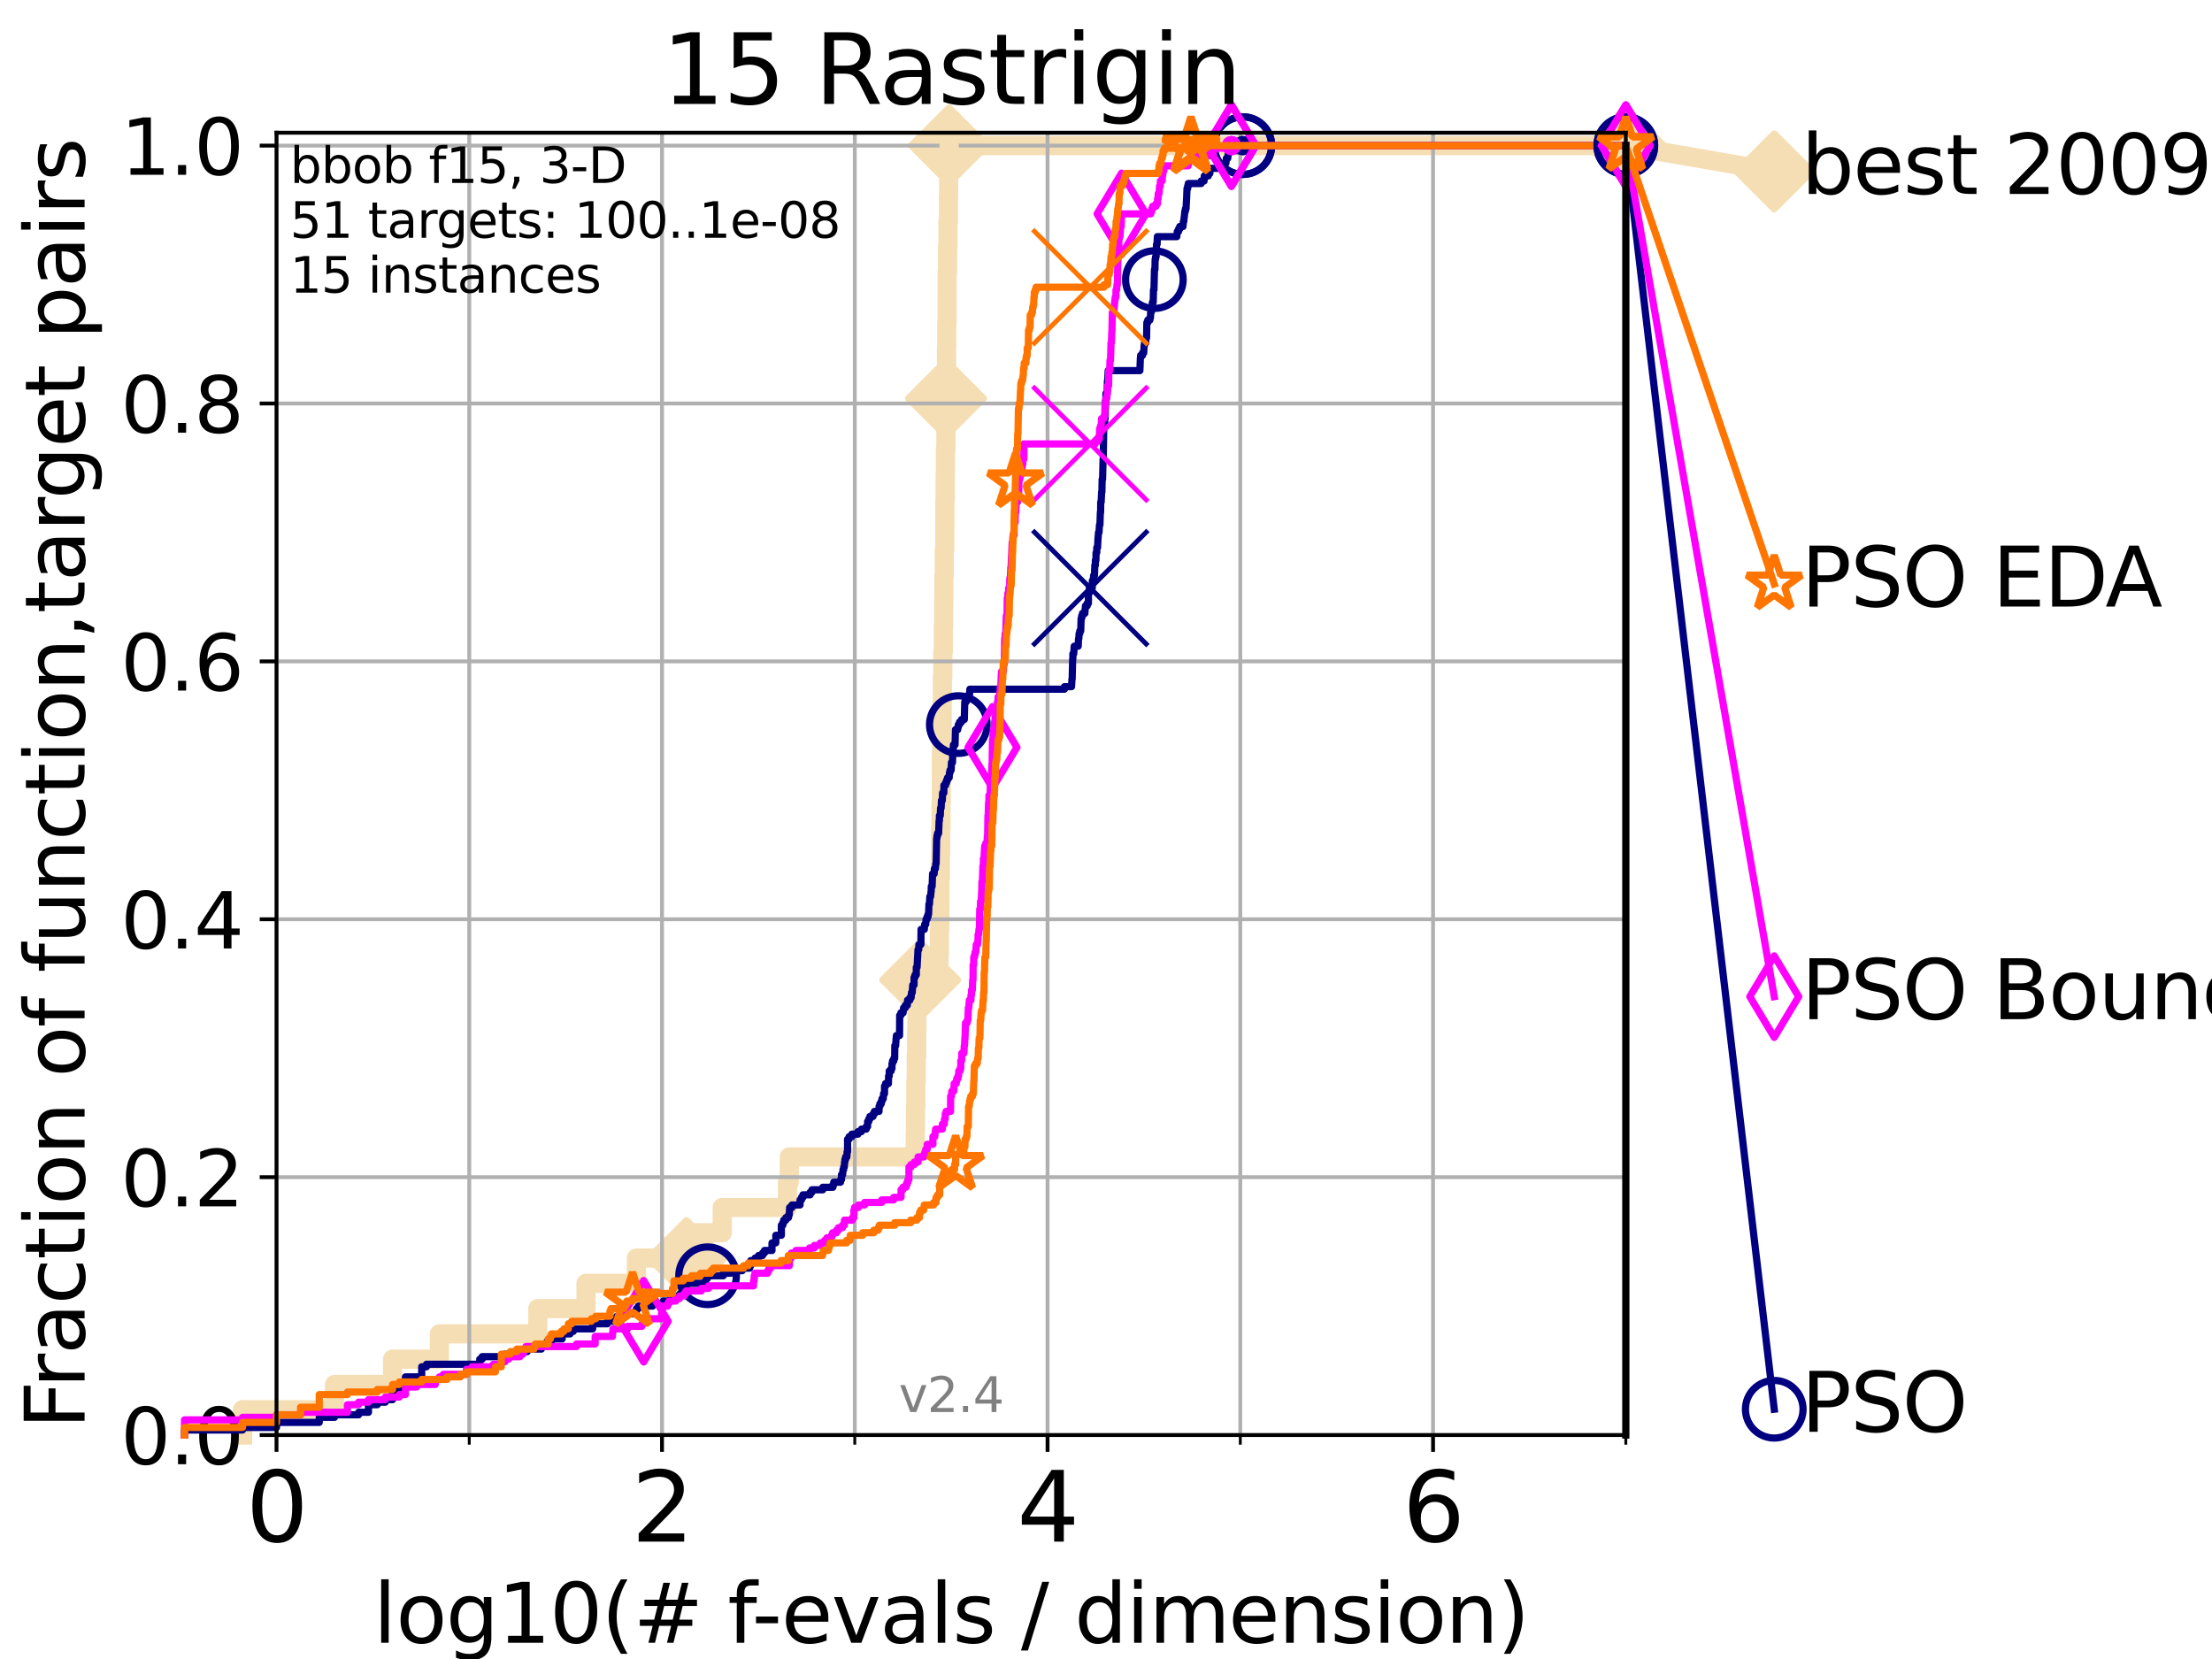 <?xml version="1.0" encoding="utf-8" standalone="no"?>
<!DOCTYPE svg PUBLIC "-//W3C//DTD SVG 1.1//EN"
  "http://www.w3.org/Graphics/SVG/1.1/DTD/svg11.dtd">
<svg height="345.6pt" version="1.1" viewBox="0 0 460.8 345.6" width="460.8pt" xmlns="http://www.w3.org/2000/svg" xmlns:xlink="http://www.w3.org/1999/xlink">
 <defs>
  <style type="text/css">*{stroke-linecap:butt;stroke-linejoin:round;}</style>
 </defs>
 <g id="figure_1">
  <g id="patch_1">
   <path d="M 0 345.6 
L 460.8 345.6 
L 460.8 0 
L 0 0 
z
" style="fill:#ffffff;"/>
  </g>
  <g id="axes_1">
   <g id="patch_2">
    <path d="M 57.6 298.944 
L 338.688 298.944 
L 338.688 27.648 
L 57.6 27.648 
z
" style="fill:#ffffff;"/>
   </g>
   <g id="line2d_1">
    <path d="M 50.529 298.944 
L 50.529 293.677 
L 69.688 293.677 
L 69.688 288.41 
L 81.776 288.41 
L 81.776 283.143 
L 91.535 283.143 
L 91.535 277.877 
L 112.026 277.877 
L 112.026 272.61 
L 122.076 272.61 
L 122.076 267.343 
L 132.581 267.343 
L 132.581 262.076 
L 143.015 262.076 
L 143.015 256.809 
L 150.458 256.809 
L 150.458 251.542 
L 164.05 251.542 
L 164.05 246.275 
L 164.423 246.275 
L 164.423 241.009 
L 190.667 241.009 
L 190.667 235.742 
L 190.715 235.742 
L 190.715 230.475 
L 190.782 230.475 
L 190.782 225.208 
L 190.872 225.208 
L 190.872 219.941 
L 190.964 219.941 
L 190.964 214.674 
L 191.016 214.674 
L 191.016 209.407 
L 191.702 209.407 
L 191.702 204.141 
L 195.593 204.141 
L 195.593 198.874 
L 195.693 198.874 
L 195.693 193.607 
L 195.775 193.607 
L 195.775 188.34 
L 195.811 188.34 
L 195.811 183.073 
L 195.88 183.073 
L 195.88 177.806 
L 195.943 177.806 
L 195.943 172.539 
L 196.026 172.539 
L 196.026 167.272 
L 196.082 167.272 
L 196.082 162.006 
L 196.105 162.006 
L 196.105 156.739 
L 196.189 156.739 
L 196.189 151.472 
L 196.265 151.472 
L 196.265 146.205 
L 196.314 146.205 
L 196.314 140.938 
L 196.408 140.938 
L 196.408 135.671 
L 196.509 135.671 
L 196.509 130.404 
L 196.586 130.404 
L 196.586 125.138 
L 196.626 125.138 
L 196.626 119.871 
L 196.704 119.871 
L 196.704 114.604 
L 196.808 114.604 
L 196.808 109.337 
L 196.837 109.337 
L 196.837 104.07 
L 196.897 104.07 
L 196.897 98.803 
L 196.95 98.803 
L 196.95 93.536 
L 197.05 93.536 
L 197.05 88.27 
L 197.062 88.27 
L 197.062 83.003 
L 197.13 83.003 
L 197.13 77.736 
L 197.179 77.736 
L 197.179 72.469 
L 197.227 72.469 
L 197.227 67.202 
L 197.293 67.202 
L 197.293 61.935 
L 197.305 61.935 
L 197.305 56.668 
L 197.393 56.668 
L 197.393 51.402 
L 197.472 51.402 
L 197.472 46.135 
L 197.574 46.135 
L 197.574 40.868 
L 197.614 40.868 
L 197.614 35.601 
L 197.707 35.601 
L 197.707 30.334 
L 338.688 30.334 
" style="fill:none;stroke:#f5deb3;stroke-linecap:square;stroke-width:4;"/>
   </g>
   <g id="line2d_2">
    <defs>
     <path d="M 0 7.778 
L 7.778 0 
L 0 -7.778 
L -7.778 0 
z
" id="m658a36f178" style="stroke:#f5deb3;stroke-linejoin:miter;stroke-width:1.5;"/>
    </defs>
    <g>
     <use style="fill:#f5deb3;stroke:#f5deb3;stroke-linejoin:miter;stroke-width:1.5;" x="143.015" xlink:href="#m658a36f178" y="262.076"/>
     <use style="fill:#f5deb3;stroke:#f5deb3;stroke-linejoin:miter;stroke-width:1.5;" x="191.702" xlink:href="#m658a36f178" y="204.141"/>
     <use style="fill:#f5deb3;stroke:#f5deb3;stroke-linejoin:miter;stroke-width:1.5;" x="197.062" xlink:href="#m658a36f178" y="83.003"/>
     <use style="fill:#f5deb3;stroke:#f5deb3;stroke-linejoin:miter;stroke-width:1.5;" x="197.707" xlink:href="#m658a36f178" y="30.334"/>
     <use style="fill:#f5deb3;stroke:#f5deb3;stroke-linejoin:miter;stroke-width:1.5;" x="197.707" xlink:href="#m658a36f178" y="30.334"/>
     <use style="fill:#f5deb3;stroke:#f5deb3;stroke-linejoin:miter;stroke-width:1.5;" x="338.688" xlink:href="#m658a36f178" y="30.334"/>
    </g>
   </g>
   <g id="line2d_3">
    <path style="fill:none;stroke:#f5deb3;stroke-linecap:square;stroke-width:4;"/>
    <g/>
   </g>
   <g id="line2d_4">
    <path d="M 338.688 30.334 
L 369.608 35.706 
" style="fill:none;stroke:#f5deb3;stroke-linecap:square;stroke-width:4;"/>
    <g>
     <use style="fill:#f5deb3;stroke:#f5deb3;stroke-linejoin:miter;stroke-width:1.5;" x="338.688" xlink:href="#m658a36f178" y="30.334"/>
     <use style="fill:#f5deb3;stroke:#f5deb3;stroke-linejoin:miter;stroke-width:1.5;" x="369.608" xlink:href="#m658a36f178" y="35.706"/>
    </g>
   </g>
   <g id="matplotlib.axis_1">
    <g id="xtick_1">
     <g id="line2d_5">
      <path clip-path="url(#pfd558e74ba)" d="M 57.6 298.944 
L 57.6 27.648 
" style="fill:none;stroke:#b0b0b0;stroke-linecap:square;stroke-width:0.8;"/>
     </g>
     <g id="line2d_6">
      <defs>
       <path d="M 0 0 
L 0 3.5 
" id="m20e37cf526" style="stroke:#000000;stroke-width:0.8;"/>
      </defs>
      <g>
       <use style="stroke:#000000;stroke-width:0.8;" x="57.6" xlink:href="#m20e37cf526" y="298.944"/>
      </g>
     </g>
     <g id="text_1">
      <!-- 0 -->
      <g transform="translate(51.237 321.141)scale(0.2 -0.2)">
       <defs>
        <path d="M 2034 4250 
Q 1547 4250 1301 3770 
Q 1056 3291 1056 2328 
Q 1056 1369 1301 889 
Q 1547 409 2034 409 
Q 2525 409 2770 889 
Q 3016 1369 3016 2328 
Q 3016 3291 2770 3770 
Q 2525 4250 2034 4250 
z
M 2034 4750 
Q 2819 4750 3233 4129 
Q 3647 3509 3647 2328 
Q 3647 1150 3233 529 
Q 2819 -91 2034 -91 
Q 1250 -91 836 529 
Q 422 1150 422 2328 
Q 422 3509 836 4129 
Q 1250 4750 2034 4750 
z
" id="DejaVuSans-30" transform="scale(0.016)"/>
       </defs>
       <use xlink:href="#DejaVuSans-30"/>
      </g>
     </g>
    </g>
    <g id="xtick_2">
     <g id="line2d_7">
      <path clip-path="url(#pfd558e74ba)" d="M 137.911 298.944 
L 137.911 27.648 
" style="fill:none;stroke:#b0b0b0;stroke-linecap:square;stroke-width:0.8;"/>
     </g>
     <g id="line2d_8">
      <g>
       <use style="stroke:#000000;stroke-width:0.8;" x="137.911" xlink:href="#m20e37cf526" y="298.944"/>
      </g>
     </g>
     <g id="text_2">
      <!-- 2 -->
      <g transform="translate(131.548 321.141)scale(0.2 -0.2)">
       <defs>
        <path d="M 1228 531 
L 3431 531 
L 3431 0 
L 469 0 
L 469 531 
Q 828 903 1448 1529 
Q 2069 2156 2228 2338 
Q 2531 2678 2651 2914 
Q 2772 3150 2772 3378 
Q 2772 3750 2511 3984 
Q 2250 4219 1831 4219 
Q 1534 4219 1204 4116 
Q 875 4013 500 3803 
L 500 4441 
Q 881 4594 1212 4672 
Q 1544 4750 1819 4750 
Q 2544 4750 2975 4387 
Q 3406 4025 3406 3419 
Q 3406 3131 3298 2873 
Q 3191 2616 2906 2266 
Q 2828 2175 2409 1742 
Q 1991 1309 1228 531 
z
" id="DejaVuSans-32" transform="scale(0.016)"/>
       </defs>
       <use xlink:href="#DejaVuSans-32"/>
      </g>
     </g>
    </g>
    <g id="xtick_3">
     <g id="line2d_9">
      <path clip-path="url(#pfd558e74ba)" d="M 218.222 298.944 
L 218.222 27.648 
" style="fill:none;stroke:#b0b0b0;stroke-linecap:square;stroke-width:0.8;"/>
     </g>
     <g id="line2d_10">
      <g>
       <use style="stroke:#000000;stroke-width:0.8;" x="218.222" xlink:href="#m20e37cf526" y="298.944"/>
      </g>
     </g>
     <g id="text_3">
      <!-- 4 -->
      <g transform="translate(211.859 321.141)scale(0.2 -0.2)">
       <defs>
        <path d="M 2419 4116 
L 825 1625 
L 2419 1625 
L 2419 4116 
z
M 2253 4666 
L 3047 4666 
L 3047 1625 
L 3713 1625 
L 3713 1100 
L 3047 1100 
L 3047 0 
L 2419 0 
L 2419 1100 
L 313 1100 
L 313 1709 
L 2253 4666 
z
" id="DejaVuSans-34" transform="scale(0.016)"/>
       </defs>
       <use xlink:href="#DejaVuSans-34"/>
      </g>
     </g>
    </g>
    <g id="xtick_4">
     <g id="line2d_11">
      <path clip-path="url(#pfd558e74ba)" d="M 298.533 298.944 
L 298.533 27.648 
" style="fill:none;stroke:#b0b0b0;stroke-linecap:square;stroke-width:0.8;"/>
     </g>
     <g id="line2d_12">
      <g>
       <use style="stroke:#000000;stroke-width:0.8;" x="298.533" xlink:href="#m20e37cf526" y="298.944"/>
      </g>
     </g>
     <g id="text_4">
      <!-- 6 -->
      <g transform="translate(292.17 321.141)scale(0.2 -0.2)">
       <defs>
        <path d="M 2113 2584 
Q 1688 2584 1439 2293 
Q 1191 2003 1191 1497 
Q 1191 994 1439 701 
Q 1688 409 2113 409 
Q 2538 409 2786 701 
Q 3034 994 3034 1497 
Q 3034 2003 2786 2293 
Q 2538 2584 2113 2584 
z
M 3366 4563 
L 3366 3988 
Q 3128 4100 2886 4159 
Q 2644 4219 2406 4219 
Q 1781 4219 1451 3797 
Q 1122 3375 1075 2522 
Q 1259 2794 1537 2939 
Q 1816 3084 2150 3084 
Q 2853 3084 3261 2657 
Q 3669 2231 3669 1497 
Q 3669 778 3244 343 
Q 2819 -91 2113 -91 
Q 1303 -91 875 529 
Q 447 1150 447 2328 
Q 447 3434 972 4092 
Q 1497 4750 2381 4750 
Q 2619 4750 2861 4703 
Q 3103 4656 3366 4563 
z
" id="DejaVuSans-36" transform="scale(0.016)"/>
       </defs>
       <use xlink:href="#DejaVuSans-36"/>
      </g>
     </g>
    </g>
    <g id="xtick_5">
     <g id="line2d_13">
      <path clip-path="url(#pfd558e74ba)" d="M 97.755 298.944 
L 97.755 27.648 
" style="fill:none;stroke:#b0b0b0;stroke-linecap:square;stroke-width:0.8;"/>
     </g>
     <g id="line2d_14">
      <defs>
       <path d="M 0 0 
L 0 2 
" id="m5a64329f6e" style="stroke:#000000;stroke-width:0.6;"/>
      </defs>
      <g>
       <use style="stroke:#000000;stroke-width:0.6;" x="97.755" xlink:href="#m5a64329f6e" y="298.944"/>
      </g>
     </g>
    </g>
    <g id="xtick_6">
     <g id="line2d_15">
      <path clip-path="url(#pfd558e74ba)" d="M 178.066 298.944 
L 178.066 27.648 
" style="fill:none;stroke:#b0b0b0;stroke-linecap:square;stroke-width:0.8;"/>
     </g>
     <g id="line2d_16">
      <g>
       <use style="stroke:#000000;stroke-width:0.6;" x="178.066" xlink:href="#m5a64329f6e" y="298.944"/>
      </g>
     </g>
    </g>
    <g id="xtick_7">
     <g id="line2d_17">
      <path clip-path="url(#pfd558e74ba)" d="M 258.377 298.944 
L 258.377 27.648 
" style="fill:none;stroke:#b0b0b0;stroke-linecap:square;stroke-width:0.8;"/>
     </g>
     <g id="line2d_18">
      <g>
       <use style="stroke:#000000;stroke-width:0.6;" x="258.377" xlink:href="#m5a64329f6e" y="298.944"/>
      </g>
     </g>
    </g>
    <g id="xtick_8">
     <g id="line2d_19">
      <path clip-path="url(#pfd558e74ba)" d="M 338.688 298.944 
L 338.688 27.648 
" style="fill:none;stroke:#b0b0b0;stroke-linecap:square;stroke-width:0.8;"/>
     </g>
     <g id="line2d_20">
      <g>
       <use style="stroke:#000000;stroke-width:0.6;" x="338.688" xlink:href="#m5a64329f6e" y="298.944"/>
      </g>
     </g>
    </g>
    <g id="text_5">
     <!-- log10(# f-evals / dimension) -->
     <g transform="translate(77.764 342.218)scale(0.17 -0.17)">
      <defs>
       <path d="M 603 4863 
L 1178 4863 
L 1178 0 
L 603 0 
L 603 4863 
z
" id="DejaVuSans-6c" transform="scale(0.016)"/>
       <path d="M 1959 3097 
Q 1497 3097 1228 2736 
Q 959 2375 959 1747 
Q 959 1119 1226 758 
Q 1494 397 1959 397 
Q 2419 397 2687 759 
Q 2956 1122 2956 1747 
Q 2956 2369 2687 2733 
Q 2419 3097 1959 3097 
z
M 1959 3584 
Q 2709 3584 3137 3096 
Q 3566 2609 3566 1747 
Q 3566 888 3137 398 
Q 2709 -91 1959 -91 
Q 1206 -91 779 398 
Q 353 888 353 1747 
Q 353 2609 779 3096 
Q 1206 3584 1959 3584 
z
" id="DejaVuSans-6f" transform="scale(0.016)"/>
       <path d="M 2906 1791 
Q 2906 2416 2648 2759 
Q 2391 3103 1925 3103 
Q 1463 3103 1205 2759 
Q 947 2416 947 1791 
Q 947 1169 1205 825 
Q 1463 481 1925 481 
Q 2391 481 2648 825 
Q 2906 1169 2906 1791 
z
M 3481 434 
Q 3481 -459 3084 -895 
Q 2688 -1331 1869 -1331 
Q 1566 -1331 1297 -1286 
Q 1028 -1241 775 -1147 
L 775 -588 
Q 1028 -725 1275 -790 
Q 1522 -856 1778 -856 
Q 2344 -856 2625 -561 
Q 2906 -266 2906 331 
L 2906 616 
Q 2728 306 2450 153 
Q 2172 0 1784 0 
Q 1141 0 747 490 
Q 353 981 353 1791 
Q 353 2603 747 3093 
Q 1141 3584 1784 3584 
Q 2172 3584 2450 3431 
Q 2728 3278 2906 2969 
L 2906 3500 
L 3481 3500 
L 3481 434 
z
" id="DejaVuSans-67" transform="scale(0.016)"/>
       <path d="M 794 531 
L 1825 531 
L 1825 4091 
L 703 3866 
L 703 4441 
L 1819 4666 
L 2450 4666 
L 2450 531 
L 3481 531 
L 3481 0 
L 794 0 
L 794 531 
z
" id="DejaVuSans-31" transform="scale(0.016)"/>
       <path d="M 1984 4856 
Q 1566 4138 1362 3434 
Q 1159 2731 1159 2009 
Q 1159 1288 1364 580 
Q 1569 -128 1984 -844 
L 1484 -844 
Q 1016 -109 783 600 
Q 550 1309 550 2009 
Q 550 2706 781 3412 
Q 1013 4119 1484 4856 
L 1984 4856 
z
" id="DejaVuSans-28" transform="scale(0.016)"/>
       <path d="M 3272 2816 
L 2363 2816 
L 2100 1772 
L 3016 1772 
L 3272 2816 
z
M 2803 4594 
L 2478 3297 
L 3391 3297 
L 3719 4594 
L 4219 4594 
L 3897 3297 
L 4872 3297 
L 4872 2816 
L 3775 2816 
L 3519 1772 
L 4513 1772 
L 4513 1294 
L 3397 1294 
L 3072 0 
L 2572 0 
L 2894 1294 
L 1978 1294 
L 1656 0 
L 1153 0 
L 1478 1294 
L 494 1294 
L 494 1772 
L 1594 1772 
L 1856 2816 
L 850 2816 
L 850 3297 
L 1978 3297 
L 2297 4594 
L 2803 4594 
z
" id="DejaVuSans-23" transform="scale(0.016)"/>
       <path id="DejaVuSans-20" transform="scale(0.016)"/>
       <path d="M 2375 4863 
L 2375 4384 
L 1825 4384 
Q 1516 4384 1395 4259 
Q 1275 4134 1275 3809 
L 1275 3500 
L 2222 3500 
L 2222 3053 
L 1275 3053 
L 1275 0 
L 697 0 
L 697 3053 
L 147 3053 
L 147 3500 
L 697 3500 
L 697 3744 
Q 697 4328 969 4595 
Q 1241 4863 1831 4863 
L 2375 4863 
z
" id="DejaVuSans-66" transform="scale(0.016)"/>
       <path d="M 313 2009 
L 1997 2009 
L 1997 1497 
L 313 1497 
L 313 2009 
z
" id="DejaVuSans-2d" transform="scale(0.016)"/>
       <path d="M 3597 1894 
L 3597 1613 
L 953 1613 
Q 991 1019 1311 708 
Q 1631 397 2203 397 
Q 2534 397 2845 478 
Q 3156 559 3463 722 
L 3463 178 
Q 3153 47 2828 -22 
Q 2503 -91 2169 -91 
Q 1331 -91 842 396 
Q 353 884 353 1716 
Q 353 2575 817 3079 
Q 1281 3584 2069 3584 
Q 2775 3584 3186 3129 
Q 3597 2675 3597 1894 
z
M 3022 2063 
Q 3016 2534 2758 2815 
Q 2500 3097 2075 3097 
Q 1594 3097 1305 2825 
Q 1016 2553 972 2059 
L 3022 2063 
z
" id="DejaVuSans-65" transform="scale(0.016)"/>
       <path d="M 191 3500 
L 800 3500 
L 1894 563 
L 2988 3500 
L 3597 3500 
L 2284 0 
L 1503 0 
L 191 3500 
z
" id="DejaVuSans-76" transform="scale(0.016)"/>
       <path d="M 2194 1759 
Q 1497 1759 1228 1600 
Q 959 1441 959 1056 
Q 959 750 1161 570 
Q 1363 391 1709 391 
Q 2188 391 2477 730 
Q 2766 1069 2766 1631 
L 2766 1759 
L 2194 1759 
z
M 3341 1997 
L 3341 0 
L 2766 0 
L 2766 531 
Q 2569 213 2275 61 
Q 1981 -91 1556 -91 
Q 1019 -91 701 211 
Q 384 513 384 1019 
Q 384 1609 779 1909 
Q 1175 2209 1959 2209 
L 2766 2209 
L 2766 2266 
Q 2766 2663 2505 2880 
Q 2244 3097 1772 3097 
Q 1472 3097 1187 3025 
Q 903 2953 641 2809 
L 641 3341 
Q 956 3463 1253 3523 
Q 1550 3584 1831 3584 
Q 2591 3584 2966 3190 
Q 3341 2797 3341 1997 
z
" id="DejaVuSans-61" transform="scale(0.016)"/>
       <path d="M 2834 3397 
L 2834 2853 
Q 2591 2978 2328 3040 
Q 2066 3103 1784 3103 
Q 1356 3103 1142 2972 
Q 928 2841 928 2578 
Q 928 2378 1081 2264 
Q 1234 2150 1697 2047 
L 1894 2003 
Q 2506 1872 2764 1633 
Q 3022 1394 3022 966 
Q 3022 478 2636 193 
Q 2250 -91 1575 -91 
Q 1294 -91 989 -36 
Q 684 19 347 128 
L 347 722 
Q 666 556 975 473 
Q 1284 391 1588 391 
Q 1994 391 2212 530 
Q 2431 669 2431 922 
Q 2431 1156 2273 1281 
Q 2116 1406 1581 1522 
L 1381 1569 
Q 847 1681 609 1914 
Q 372 2147 372 2553 
Q 372 3047 722 3315 
Q 1072 3584 1716 3584 
Q 2034 3584 2315 3537 
Q 2597 3491 2834 3397 
z
" id="DejaVuSans-73" transform="scale(0.016)"/>
       <path d="M 1625 4666 
L 2156 4666 
L 531 -594 
L 0 -594 
L 1625 4666 
z
" id="DejaVuSans-2f" transform="scale(0.016)"/>
       <path d="M 2906 2969 
L 2906 4863 
L 3481 4863 
L 3481 0 
L 2906 0 
L 2906 525 
Q 2725 213 2448 61 
Q 2172 -91 1784 -91 
Q 1150 -91 751 415 
Q 353 922 353 1747 
Q 353 2572 751 3078 
Q 1150 3584 1784 3584 
Q 2172 3584 2448 3432 
Q 2725 3281 2906 2969 
z
M 947 1747 
Q 947 1113 1208 752 
Q 1469 391 1925 391 
Q 2381 391 2643 752 
Q 2906 1113 2906 1747 
Q 2906 2381 2643 2742 
Q 2381 3103 1925 3103 
Q 1469 3103 1208 2742 
Q 947 2381 947 1747 
z
" id="DejaVuSans-64" transform="scale(0.016)"/>
       <path d="M 603 3500 
L 1178 3500 
L 1178 0 
L 603 0 
L 603 3500 
z
M 603 4863 
L 1178 4863 
L 1178 4134 
L 603 4134 
L 603 4863 
z
" id="DejaVuSans-69" transform="scale(0.016)"/>
       <path d="M 3328 2828 
Q 3544 3216 3844 3400 
Q 4144 3584 4550 3584 
Q 5097 3584 5394 3201 
Q 5691 2819 5691 2113 
L 5691 0 
L 5113 0 
L 5113 2094 
Q 5113 2597 4934 2840 
Q 4756 3084 4391 3084 
Q 3944 3084 3684 2787 
Q 3425 2491 3425 1978 
L 3425 0 
L 2847 0 
L 2847 2094 
Q 2847 2600 2669 2842 
Q 2491 3084 2119 3084 
Q 1678 3084 1418 2786 
Q 1159 2488 1159 1978 
L 1159 0 
L 581 0 
L 581 3500 
L 1159 3500 
L 1159 2956 
Q 1356 3278 1631 3431 
Q 1906 3584 2284 3584 
Q 2666 3584 2933 3390 
Q 3200 3197 3328 2828 
z
" id="DejaVuSans-6d" transform="scale(0.016)"/>
       <path d="M 3513 2113 
L 3513 0 
L 2938 0 
L 2938 2094 
Q 2938 2591 2744 2837 
Q 2550 3084 2163 3084 
Q 1697 3084 1428 2787 
Q 1159 2491 1159 1978 
L 1159 0 
L 581 0 
L 581 3500 
L 1159 3500 
L 1159 2956 
Q 1366 3272 1645 3428 
Q 1925 3584 2291 3584 
Q 2894 3584 3203 3211 
Q 3513 2838 3513 2113 
z
" id="DejaVuSans-6e" transform="scale(0.016)"/>
       <path d="M 513 4856 
L 1013 4856 
Q 1481 4119 1714 3412 
Q 1947 2706 1947 2009 
Q 1947 1309 1714 600 
Q 1481 -109 1013 -844 
L 513 -844 
Q 928 -128 1133 580 
Q 1338 1288 1338 2009 
Q 1338 2731 1133 3434 
Q 928 4138 513 4856 
z
" id="DejaVuSans-29" transform="scale(0.016)"/>
      </defs>
      <use xlink:href="#DejaVuSans-6c"/>
      <use x="27.783" xlink:href="#DejaVuSans-6f"/>
      <use x="88.965" xlink:href="#DejaVuSans-67"/>
      <use x="152.441" xlink:href="#DejaVuSans-31"/>
      <use x="216.064" xlink:href="#DejaVuSans-30"/>
      <use x="279.688" xlink:href="#DejaVuSans-28"/>
      <use x="318.701" xlink:href="#DejaVuSans-23"/>
      <use x="402.49" xlink:href="#DejaVuSans-20"/>
      <use x="434.277" xlink:href="#DejaVuSans-66"/>
      <use x="463.982" xlink:href="#DejaVuSans-2d"/>
      <use x="500.066" xlink:href="#DejaVuSans-65"/>
      <use x="561.59" xlink:href="#DejaVuSans-76"/>
      <use x="620.77" xlink:href="#DejaVuSans-61"/>
      <use x="682.049" xlink:href="#DejaVuSans-6c"/>
      <use x="709.832" xlink:href="#DejaVuSans-73"/>
      <use x="761.932" xlink:href="#DejaVuSans-20"/>
      <use x="793.719" xlink:href="#DejaVuSans-2f"/>
      <use x="827.41" xlink:href="#DejaVuSans-20"/>
      <use x="859.197" xlink:href="#DejaVuSans-64"/>
      <use x="922.674" xlink:href="#DejaVuSans-69"/>
      <use x="950.457" xlink:href="#DejaVuSans-6d"/>
      <use x="1047.869" xlink:href="#DejaVuSans-65"/>
      <use x="1109.393" xlink:href="#DejaVuSans-6e"/>
      <use x="1172.771" xlink:href="#DejaVuSans-73"/>
      <use x="1224.871" xlink:href="#DejaVuSans-69"/>
      <use x="1252.654" xlink:href="#DejaVuSans-6f"/>
      <use x="1313.836" xlink:href="#DejaVuSans-6e"/>
      <use x="1377.215" xlink:href="#DejaVuSans-29"/>
     </g>
    </g>
   </g>
   <g id="matplotlib.axis_2">
    <g id="ytick_1">
     <g id="line2d_21">
      <path clip-path="url(#pfd558e74ba)" d="M 57.6 298.944 
L 338.688 298.944 
" style="fill:none;stroke:#b0b0b0;stroke-linecap:square;stroke-width:0.8;"/>
     </g>
     <g id="line2d_22">
      <defs>
       <path d="M 0 0 
L -3.5 0 
" id="m2abb2ce075" style="stroke:#000000;stroke-width:0.8;"/>
      </defs>
      <g>
       <use style="stroke:#000000;stroke-width:0.8;" x="57.6" xlink:href="#m2abb2ce075" y="298.944"/>
      </g>
     </g>
     <g id="text_6">
      <!-- 0.0 -->
      <g transform="translate(25.155 305.023)scale(0.16 -0.16)">
       <defs>
        <path d="M 684 794 
L 1344 794 
L 1344 0 
L 684 0 
L 684 794 
z
" id="DejaVuSans-2e" transform="scale(0.016)"/>
       </defs>
       <use xlink:href="#DejaVuSans-30"/>
       <use x="63.623" xlink:href="#DejaVuSans-2e"/>
       <use x="95.41" xlink:href="#DejaVuSans-30"/>
      </g>
     </g>
    </g>
    <g id="ytick_2">
     <g id="line2d_23">
      <path clip-path="url(#pfd558e74ba)" d="M 57.6 245.222 
L 338.688 245.222 
" style="fill:none;stroke:#b0b0b0;stroke-linecap:square;stroke-width:0.8;"/>
     </g>
     <g id="line2d_24">
      <g>
       <use style="stroke:#000000;stroke-width:0.8;" x="57.6" xlink:href="#m2abb2ce075" y="245.222"/>
      </g>
     </g>
     <g id="text_7">
      <!-- 0.2 -->
      <g transform="translate(25.155 251.301)scale(0.16 -0.16)">
       <use xlink:href="#DejaVuSans-30"/>
       <use x="63.623" xlink:href="#DejaVuSans-2e"/>
       <use x="95.41" xlink:href="#DejaVuSans-32"/>
      </g>
     </g>
    </g>
    <g id="ytick_3">
     <g id="line2d_25">
      <path clip-path="url(#pfd558e74ba)" d="M 57.6 191.5 
L 338.688 191.5 
" style="fill:none;stroke:#b0b0b0;stroke-linecap:square;stroke-width:0.8;"/>
     </g>
     <g id="line2d_26">
      <g>
       <use style="stroke:#000000;stroke-width:0.8;" x="57.6" xlink:href="#m2abb2ce075" y="191.5"/>
      </g>
     </g>
     <g id="text_8">
      <!-- 0.4 -->
      <g transform="translate(25.155 197.579)scale(0.16 -0.16)">
       <use xlink:href="#DejaVuSans-30"/>
       <use x="63.623" xlink:href="#DejaVuSans-2e"/>
       <use x="95.41" xlink:href="#DejaVuSans-34"/>
      </g>
     </g>
    </g>
    <g id="ytick_4">
     <g id="line2d_27">
      <path clip-path="url(#pfd558e74ba)" d="M 57.6 137.778 
L 338.688 137.778 
" style="fill:none;stroke:#b0b0b0;stroke-linecap:square;stroke-width:0.8;"/>
     </g>
     <g id="line2d_28">
      <g>
       <use style="stroke:#000000;stroke-width:0.8;" x="57.6" xlink:href="#m2abb2ce075" y="137.778"/>
      </g>
     </g>
     <g id="text_9">
      <!-- 0.6 -->
      <g transform="translate(25.155 143.857)scale(0.16 -0.16)">
       <use xlink:href="#DejaVuSans-30"/>
       <use x="63.623" xlink:href="#DejaVuSans-2e"/>
       <use x="95.41" xlink:href="#DejaVuSans-36"/>
      </g>
     </g>
    </g>
    <g id="ytick_5">
     <g id="line2d_29">
      <path clip-path="url(#pfd558e74ba)" d="M 57.6 84.056 
L 338.688 84.056 
" style="fill:none;stroke:#b0b0b0;stroke-linecap:square;stroke-width:0.8;"/>
     </g>
     <g id="line2d_30">
      <g>
       <use style="stroke:#000000;stroke-width:0.8;" x="57.6" xlink:href="#m2abb2ce075" y="84.056"/>
      </g>
     </g>
     <g id="text_10">
      <!-- 0.8 -->
      <g transform="translate(25.155 90.135)scale(0.16 -0.16)">
       <defs>
        <path d="M 2034 2216 
Q 1584 2216 1326 1975 
Q 1069 1734 1069 1313 
Q 1069 891 1326 650 
Q 1584 409 2034 409 
Q 2484 409 2743 651 
Q 3003 894 3003 1313 
Q 3003 1734 2745 1975 
Q 2488 2216 2034 2216 
z
M 1403 2484 
Q 997 2584 770 2862 
Q 544 3141 544 3541 
Q 544 4100 942 4425 
Q 1341 4750 2034 4750 
Q 2731 4750 3128 4425 
Q 3525 4100 3525 3541 
Q 3525 3141 3298 2862 
Q 3072 2584 2669 2484 
Q 3125 2378 3379 2068 
Q 3634 1759 3634 1313 
Q 3634 634 3220 271 
Q 2806 -91 2034 -91 
Q 1263 -91 848 271 
Q 434 634 434 1313 
Q 434 1759 690 2068 
Q 947 2378 1403 2484 
z
M 1172 3481 
Q 1172 3119 1398 2916 
Q 1625 2713 2034 2713 
Q 2441 2713 2670 2916 
Q 2900 3119 2900 3481 
Q 2900 3844 2670 4047 
Q 2441 4250 2034 4250 
Q 1625 4250 1398 4047 
Q 1172 3844 1172 3481 
z
" id="DejaVuSans-38" transform="scale(0.016)"/>
       </defs>
       <use xlink:href="#DejaVuSans-30"/>
       <use x="63.623" xlink:href="#DejaVuSans-2e"/>
       <use x="95.41" xlink:href="#DejaVuSans-38"/>
      </g>
     </g>
    </g>
    <g id="ytick_6">
     <g id="line2d_31">
      <path clip-path="url(#pfd558e74ba)" d="M 57.6 30.334 
L 338.688 30.334 
" style="fill:none;stroke:#b0b0b0;stroke-linecap:square;stroke-width:0.8;"/>
     </g>
     <g id="line2d_32">
      <g>
       <use style="stroke:#000000;stroke-width:0.8;" x="57.6" xlink:href="#m2abb2ce075" y="30.334"/>
      </g>
     </g>
     <g id="text_11">
      <!-- 1.0 -->
      <g transform="translate(25.155 36.413)scale(0.16 -0.16)">
       <use xlink:href="#DejaVuSans-31"/>
       <use x="63.623" xlink:href="#DejaVuSans-2e"/>
       <use x="95.41" xlink:href="#DejaVuSans-30"/>
      </g>
     </g>
    </g>
    <g id="text_12">
     <!-- Fraction of function,target pairs -->
     <g transform="translate(17.62 297.681)rotate(-90)scale(0.17 -0.17)">
      <defs>
       <path d="M 628 4666 
L 3309 4666 
L 3309 4134 
L 1259 4134 
L 1259 2759 
L 3109 2759 
L 3109 2228 
L 1259 2228 
L 1259 0 
L 628 0 
L 628 4666 
z
" id="DejaVuSans-46" transform="scale(0.016)"/>
       <path d="M 2631 2963 
Q 2534 3019 2420 3045 
Q 2306 3072 2169 3072 
Q 1681 3072 1420 2755 
Q 1159 2438 1159 1844 
L 1159 0 
L 581 0 
L 581 3500 
L 1159 3500 
L 1159 2956 
Q 1341 3275 1631 3429 
Q 1922 3584 2338 3584 
Q 2397 3584 2469 3576 
Q 2541 3569 2628 3553 
L 2631 2963 
z
" id="DejaVuSans-72" transform="scale(0.016)"/>
       <path d="M 3122 3366 
L 3122 2828 
Q 2878 2963 2633 3030 
Q 2388 3097 2138 3097 
Q 1578 3097 1268 2742 
Q 959 2388 959 1747 
Q 959 1106 1268 751 
Q 1578 397 2138 397 
Q 2388 397 2633 464 
Q 2878 531 3122 666 
L 3122 134 
Q 2881 22 2623 -34 
Q 2366 -91 2075 -91 
Q 1284 -91 818 406 
Q 353 903 353 1747 
Q 353 2603 823 3093 
Q 1294 3584 2113 3584 
Q 2378 3584 2631 3529 
Q 2884 3475 3122 3366 
z
" id="DejaVuSans-63" transform="scale(0.016)"/>
       <path d="M 1172 4494 
L 1172 3500 
L 2356 3500 
L 2356 3053 
L 1172 3053 
L 1172 1153 
Q 1172 725 1289 603 
Q 1406 481 1766 481 
L 2356 481 
L 2356 0 
L 1766 0 
Q 1100 0 847 248 
Q 594 497 594 1153 
L 594 3053 
L 172 3053 
L 172 3500 
L 594 3500 
L 594 4494 
L 1172 4494 
z
" id="DejaVuSans-74" transform="scale(0.016)"/>
       <path d="M 544 1381 
L 544 3500 
L 1119 3500 
L 1119 1403 
Q 1119 906 1312 657 
Q 1506 409 1894 409 
Q 2359 409 2629 706 
Q 2900 1003 2900 1516 
L 2900 3500 
L 3475 3500 
L 3475 0 
L 2900 0 
L 2900 538 
Q 2691 219 2414 64 
Q 2138 -91 1772 -91 
Q 1169 -91 856 284 
Q 544 659 544 1381 
z
M 1991 3584 
L 1991 3584 
z
" id="DejaVuSans-75" transform="scale(0.016)"/>
       <path d="M 750 794 
L 1409 794 
L 1409 256 
L 897 -744 
L 494 -744 
L 750 256 
L 750 794 
z
" id="DejaVuSans-2c" transform="scale(0.016)"/>
       <path d="M 1159 525 
L 1159 -1331 
L 581 -1331 
L 581 3500 
L 1159 3500 
L 1159 2969 
Q 1341 3281 1617 3432 
Q 1894 3584 2278 3584 
Q 2916 3584 3314 3078 
Q 3713 2572 3713 1747 
Q 3713 922 3314 415 
Q 2916 -91 2278 -91 
Q 1894 -91 1617 61 
Q 1341 213 1159 525 
z
M 3116 1747 
Q 3116 2381 2855 2742 
Q 2594 3103 2138 3103 
Q 1681 3103 1420 2742 
Q 1159 2381 1159 1747 
Q 1159 1113 1420 752 
Q 1681 391 2138 391 
Q 2594 391 2855 752 
Q 3116 1113 3116 1747 
z
" id="DejaVuSans-70" transform="scale(0.016)"/>
      </defs>
      <use xlink:href="#DejaVuSans-46"/>
      <use x="50.27" xlink:href="#DejaVuSans-72"/>
      <use x="91.383" xlink:href="#DejaVuSans-61"/>
      <use x="152.662" xlink:href="#DejaVuSans-63"/>
      <use x="207.643" xlink:href="#DejaVuSans-74"/>
      <use x="246.852" xlink:href="#DejaVuSans-69"/>
      <use x="274.635" xlink:href="#DejaVuSans-6f"/>
      <use x="335.816" xlink:href="#DejaVuSans-6e"/>
      <use x="399.195" xlink:href="#DejaVuSans-20"/>
      <use x="430.982" xlink:href="#DejaVuSans-6f"/>
      <use x="492.164" xlink:href="#DejaVuSans-66"/>
      <use x="527.369" xlink:href="#DejaVuSans-20"/>
      <use x="559.156" xlink:href="#DejaVuSans-66"/>
      <use x="594.361" xlink:href="#DejaVuSans-75"/>
      <use x="657.74" xlink:href="#DejaVuSans-6e"/>
      <use x="721.119" xlink:href="#DejaVuSans-63"/>
      <use x="776.1" xlink:href="#DejaVuSans-74"/>
      <use x="815.309" xlink:href="#DejaVuSans-69"/>
      <use x="843.092" xlink:href="#DejaVuSans-6f"/>
      <use x="904.273" xlink:href="#DejaVuSans-6e"/>
      <use x="967.652" xlink:href="#DejaVuSans-2c"/>
      <use x="999.439" xlink:href="#DejaVuSans-74"/>
      <use x="1038.648" xlink:href="#DejaVuSans-61"/>
      <use x="1099.928" xlink:href="#DejaVuSans-72"/>
      <use x="1139.291" xlink:href="#DejaVuSans-67"/>
      <use x="1202.768" xlink:href="#DejaVuSans-65"/>
      <use x="1264.291" xlink:href="#DejaVuSans-74"/>
      <use x="1303.5" xlink:href="#DejaVuSans-20"/>
      <use x="1335.287" xlink:href="#DejaVuSans-70"/>
      <use x="1398.764" xlink:href="#DejaVuSans-61"/>
      <use x="1460.043" xlink:href="#DejaVuSans-69"/>
      <use x="1487.826" xlink:href="#DejaVuSans-72"/>
      <use x="1528.939" xlink:href="#DejaVuSans-73"/>
     </g>
    </g>
   </g>
   <g id="line2d_33">
    <defs>
     <path d="M 0 1.5 
C 0.398 1.5 0.779 1.342 1.061 1.061 
C 1.342 0.779 1.5 0.398 1.5 0 
C 1.5 -0.398 1.342 -0.779 1.061 -1.061 
C 0.779 -1.342 0.398 -1.5 0 -1.5 
C -0.398 -1.5 -0.779 -1.342 -1.061 -1.061 
C -1.342 -0.779 -1.5 -0.398 -1.5 0 
C -1.5 0.398 -1.342 0.779 -1.061 1.061 
C -0.779 1.342 -0.398 1.5 0 1.5 
z
" id="mf846c88493" style="stroke:#f5deb3;"/>
    </defs>
    <g>
     <use style="fill:#f5deb3;stroke:#f5deb3;" x="197.707" xlink:href="#mf846c88493" y="30.334"/>
     <use style="fill:#f5deb3;stroke:#f5deb3;" x="197.707" xlink:href="#mf846c88493" y="30.334"/>
    </g>
   </g>
   <g id="line2d_34">
    <defs>
     <path d="M 0 1.5 
C 0.398 1.5 0.779 1.342 1.061 1.061 
C 1.342 0.779 1.5 0.398 1.5 0 
C 1.5 -0.398 1.342 -0.779 1.061 -1.061 
C 0.779 -1.342 0.398 -1.5 0 -1.5 
C -0.398 -1.5 -0.779 -1.342 -1.061 -1.061 
C -1.342 -0.779 -1.5 -0.398 -1.5 0 
C -1.5 0.398 -1.342 0.779 -1.061 1.061 
C -0.779 1.342 -0.398 1.5 0 1.5 
z
" id="m3d17f99d1d" style="stroke:#000080;"/>
    </defs>
    <g>
     <use style="fill:#000080;stroke:#000080;" x="258.909" xlink:href="#m3d17f99d1d" y="30.334"/>
     <use style="fill:#000080;stroke:#000080;" x="258.909" xlink:href="#m3d17f99d1d" y="30.334"/>
    </g>
   </g>
   <g id="line2d_35">
    <path d="M 38.441 298.944 
L 38.441 297.891 
L 50.529 297.891 
L 50.529 297.364 
L 57.6 297.364 
L 57.6 296.311 
L 66.508 296.311 
L 66.508 295.257 
L 69.688 295.257 
L 69.688 294.731 
L 74.705 294.731 
L 74.705 294.204 
L 76.759 294.204 
L 76.759 292.624 
L 78.596 292.624 
L 78.596 292.097 
L 80.259 292.097 
L 80.259 291.57 
L 81.776 291.57 
L 81.776 289.99 
L 83.172 289.99 
L 83.172 289.464 
L 84.464 289.464 
L 84.464 286.83 
L 87.85 286.83 
L 87.85 284.723 
L 88.847 284.723 
L 88.847 284.197 
L 99.938 284.197 
L 99.938 283.143 
L 100.444 283.143 
L 100.444 282.617 
L 105.21 282.617 
L 105.21 282.09 
L 108.326 282.09 
L 108.326 281.563 
L 109.843 281.563 
L 109.843 281.037 
L 112.779 281.037 
L 112.779 280.51 
L 113.966 280.51 
L 113.966 279.457 
L 114.86 279.457 
L 114.86 278.93 
L 117.107 278.93 
L 117.107 277.877 
L 118.752 277.877 
L 118.752 277.35 
L 119.436 277.35 
L 119.436 276.823 
L 123.461 276.823 
L 123.461 275.77 
L 126.507 275.77 
L 126.507 275.243 
L 127.799 275.243 
L 127.799 274.716 
L 128.511 274.716 
L 128.511 274.19 
L 129.195 274.19 
L 129.195 273.663 
L 132.343 273.663 
L 132.343 273.136 
L 132.581 273.136 
L 132.581 272.61 
L 132.971 272.61 
L 132.971 272.083 
L 135.944 272.083 
L 135.944 271.556 
L 138.199 271.556 
L 138.199 271.03 
L 139.678 271.03 
L 139.678 270.503 
L 140.649 270.503 
L 140.649 269.976 
L 141.709 269.976 
L 141.709 269.45 
L 142.797 269.45 
L 142.797 268.923 
L 142.928 268.923 
L 143.015 267.343 
L 146.993 267.343 
L 146.993 266.289 
L 147.402 266.289 
L 147.402 265.763 
L 150.683 265.763 
L 150.683 265.236 
L 152.309 265.236 
L 152.309 264.709 
L 154.619 264.709 
L 154.619 264.183 
L 156.175 264.183 
L 156.175 263.656 
L 156.398 263.656 
L 156.398 262.603 
L 157.301 262.603 
L 157.301 262.076 
L 158.013 262.076 
L 158.013 261.549 
L 158.855 261.549 
L 158.855 261.023 
L 159.253 261.023 
L 159.253 260.496 
L 160.821 260.496 
L 160.821 258.916 
L 161.615 258.916 
L 161.615 257.336 
L 162.771 257.336 
L 162.771 255.229 
L 163.076 255.229 
L 163.076 254.702 
L 163.253 254.702 
L 163.253 254.176 
L 163.709 254.176 
L 163.709 253.649 
L 164.257 253.649 
L 164.257 253.122 
L 164.41 253.122 
L 164.499 251.542 
L 164.986 251.542 
L 164.986 251.016 
L 166.662 251.016 
L 166.662 249.962 
L 166.962 249.962 
L 166.962 249.436 
L 167.256 249.436 
L 167.256 248.909 
L 168.766 248.909 
L 168.766 248.382 
L 169.138 248.382 
L 169.138 247.855 
L 171.4 247.855 
L 171.4 247.329 
L 173.508 247.329 
L 173.508 246.802 
L 173.681 246.802 
L 173.681 246.275 
L 175.095 246.275 
L 175.095 245.749 
L 175.3 245.749 
L 175.3 244.695 
L 175.537 244.695 
L 175.611 243.642 
L 175.751 243.642 
L 175.751 243.115 
L 175.89 243.115 
L 175.942 242.062 
L 176.008 242.062 
L 176.008 241.535 
L 176.151 241.535 
L 176.151 241.009 
L 176.422 241.009 
L 176.46 239.955 
L 176.562 239.955 
L 176.562 237.322 
L 176.882 237.322 
L 176.882 236.795 
L 177.451 236.795 
L 177.451 236.268 
L 178.733 236.268 
L 178.733 235.742 
L 179.451 235.742 
L 179.451 235.215 
L 180.453 235.215 
L 180.453 234.688 
L 180.735 234.688 
L 180.735 233.635 
L 180.987 233.635 
L 180.987 233.108 
L 181.217 233.108 
L 181.217 232.582 
L 181.864 232.582 
L 181.864 232.055 
L 182.152 232.055 
L 182.152 231.528 
L 183.118 231.528 
L 183.127 230.475 
L 183.291 230.475 
L 183.291 229.948 
L 183.582 229.948 
L 183.582 229.421 
L 183.734 229.421 
L 183.734 228.895 
L 183.996 228.895 
L 184.062 227.841 
L 184.263 227.841 
L 184.263 226.261 
L 184.466 226.261 
L 184.466 225.735 
L 185.075 225.735 
L 185.11 224.155 
L 185.242 224.155 
L 185.242 223.101 
L 185.641 223.101 
L 185.641 222.575 
L 185.818 222.575 
L 185.818 221.521 
L 185.936 221.521 
L 185.936 220.994 
L 186.205 220.994 
L 186.205 220.468 
L 186.379 220.468 
L 186.404 217.834 
L 186.576 217.834 
L 186.679 216.254 
L 186.732 216.254 
L 186.732 215.728 
L 187.392 215.728 
L 187.419 211.514 
L 187.679 211.514 
L 187.679 210.987 
L 188.132 210.987 
L 188.236 209.934 
L 188.605 209.934 
L 188.605 209.407 
L 189.013 209.407 
L 189.057 208.354 
L 189.545 208.354 
L 189.545 207.827 
L 189.805 207.827 
L 189.882 206.774 
L 190.035 206.774 
L 190.137 205.194 
L 190.414 205.194 
L 190.414 203.614 
L 190.593 203.614 
L 190.593 203.087 
L 190.883 203.087 
L 190.883 201.507 
L 191.044 201.507 
L 191.146 199.4 
L 191.159 199.4 
L 191.231 197.82 
L 191.391 197.82 
L 191.424 196.767 
L 191.838 196.767 
L 191.872 193.607 
L 192.554 193.607 
L 192.627 192.553 
L 192.853 192.553 
L 192.915 191.5 
L 193.129 191.5 
L 193.129 190.973 
L 193.324 190.973 
L 193.324 190.447 
L 193.44 190.447 
L 193.517 188.34 
L 193.62 188.34 
L 193.703 186.76 
L 193.863 186.76 
L 193.957 185.706 
L 193.983 185.706 
L 194.008 184.653 
L 194.175 184.653 
L 194.274 182.02 
L 194.606 182.02 
L 194.649 180.966 
L 194.854 180.966 
L 194.943 179.913 
L 195.014 179.913 
L 195.119 174.646 
L 195.182 174.646 
L 195.182 174.119 
L 195.304 174.119 
L 195.304 173.593 
L 195.529 173.593 
L 195.634 170.959 
L 195.695 170.959 
L 195.695 169.906 
L 195.876 169.906 
L 195.937 168.326 
L 196.055 168.326 
L 196.126 166.746 
L 196.302 166.746 
L 196.363 165.166 
L 196.62 165.166 
L 196.636 163.586 
L 196.975 163.586 
L 196.975 163.059 
L 197.185 163.059 
L 197.185 162.532 
L 197.391 162.532 
L 197.391 162.006 
L 197.731 162.006 
L 197.79 160.952 
L 197.907 160.952 
L 197.907 160.426 
L 198.142 160.426 
L 198.198 158.846 
L 198.422 158.846 
L 198.488 156.212 
L 198.56 156.212 
L 198.616 155.159 
L 198.96 155.159 
L 199.031 151.999 
L 199.512 151.999 
L 199.512 151.472 
L 199.639 151.472 
L 199.639 150.945 
L 199.889 150.945 
L 199.889 150.419 
L 200.304 150.419 
L 200.304 149.892 
L 200.884 149.892 
L 200.978 146.205 
L 201.288 146.205 
L 201.319 145.152 
L 201.85 145.152 
L 201.85 144.625 
L 201.982 144.625 
L 202.041 143.572 
L 221.747 143.572 
L 221.747 143.045 
L 223.222 143.045 
L 223.309 141.465 
L 223.353 141.465 
L 223.456 137.251 
L 223.499 137.251 
L 223.499 136.198 
L 223.679 136.198 
L 223.78 134.618 
L 224.606 134.618 
L 224.678 133.038 
L 224.742 133.038 
L 224.798 131.985 
L 224.933 131.985 
L 224.933 131.458 
L 225.137 131.458 
L 225.215 128.824 
L 225.332 128.824 
L 225.332 128.298 
L 225.499 128.298 
L 225.499 127.771 
L 225.997 127.771 
L 226.07 126.718 
L 226.116 126.718 
L 226.116 126.191 
L 226.496 126.191 
L 226.496 125.664 
L 226.739 125.664 
L 226.739 123.558 
L 226.897 123.558 
L 226.939 122.504 
L 227.533 122.504 
L 227.56 120.924 
L 227.773 120.924 
L 227.82 119.871 
L 228.001 119.871 
L 228.065 117.764 
L 228.185 117.764 
L 228.185 116.711 
L 228.309 116.711 
L 228.325 115.131 
L 228.475 115.131 
L 228.475 114.077 
L 228.642 114.077 
L 228.741 111.97 
L 228.764 111.97 
L 228.833 110.917 
L 228.941 110.917 
L 229.042 109.337 
L 229.135 109.337 
L 229.225 106.704 
L 229.278 106.704 
L 229.299 104.597 
L 229.389 104.597 
L 229.49 102.49 
L 229.547 102.49 
L 229.597 99.857 
L 229.687 99.857 
L 229.792 95.643 
L 229.826 95.643 
L 229.928 89.323 
L 229.938 89.323 
L 229.968 88.27 
L 230.095 88.27 
L 230.168 87.216 
L 230.215 87.216 
L 230.293 83.529 
L 230.369 83.529 
L 230.385 81.949 
L 230.634 81.949 
L 230.701 79.316 
L 230.753 79.316 
L 230.854 77.209 
L 237.457 77.209 
L 237.562 74.576 
L 237.608 74.576 
L 237.608 74.049 
L 238.002 74.049 
L 238.002 73.522 
L 238.258 73.522 
L 238.342 71.942 
L 238.422 71.942 
L 238.422 71.416 
L 238.696 71.416 
L 238.718 70.362 
L 238.857 70.362 
L 238.904 67.202 
L 239.102 67.202 
L 239.102 66.675 
L 239.542 66.675 
L 239.542 66.149 
L 239.675 66.149 
L 239.692 65.095 
L 239.826 65.095 
L 239.826 64.569 
L 239.985 64.569 
L 240.055 62.989 
L 240.233 62.989 
L 240.295 60.355 
L 240.394 60.355 
L 240.495 56.142 
L 240.595 56.142 
L 240.633 54.035 
L 240.718 54.035 
L 240.718 53.508 
L 240.833 53.508 
L 240.922 50.875 
L 241.054 50.875 
L 241.095 49.295 
L 245.148 49.295 
L 245.242 48.241 
L 245.509 48.241 
L 245.509 47.715 
L 245.762 47.715 
L 245.762 47.188 
L 246.434 47.188 
L 246.522 46.135 
L 246.604 46.135 
L 246.702 45.081 
L 246.725 45.081 
L 246.82 44.028 
L 246.932 44.028 
L 246.932 43.501 
L 247.075 43.501 
L 247.184 41.395 
L 247.191 41.395 
L 247.272 39.288 
L 247.408 39.288 
L 247.408 38.761 
L 247.539 38.761 
L 247.539 38.234 
L 250.23 38.234 
L 250.23 37.708 
L 250.836 37.708 
L 250.874 36.654 
L 251.709 36.654 
L 251.709 36.128 
L 252.035 36.128 
L 252.104 35.074 
L 254.817 35.074 
L 254.817 34.548 
L 255.12 34.548 
L 255.12 34.021 
L 255.384 34.021 
L 255.475 32.968 
L 255.77 32.968 
L 255.878 31.914 
L 256.009 31.914 
L 256.009 31.387 
L 257.815 31.387 
L 257.815 30.861 
L 258.909 30.861 
L 258.909 30.334 
L 338.688 30.334 
L 338.688 30.334 
" style="fill:none;stroke:#000080;stroke-linecap:square;stroke-width:1.5;"/>
   </g>
   <g id="line2d_36">
    <defs>
     <path d="M 0 6 
C 1.591 6 3.117 5.368 4.243 4.243 
C 5.368 3.117 6 1.591 6 0 
C 6 -1.591 5.368 -3.117 4.243 -4.243 
C 3.117 -5.368 1.591 -6 0 -6 
C -1.591 -6 -3.117 -5.368 -4.243 -4.243 
C -5.368 -3.117 -6 -1.591 -6 0 
C -6 1.591 -5.368 3.117 -4.243 4.243 
C -3.117 5.368 -1.591 6 0 6 
z
" id="mc293b88aa3" style="stroke:#000080;stroke-width:1.5;"/>
    </defs>
    <g>
     <use style="fill-opacity:0;stroke:#000080;stroke-width:1.5;" x="147.402" xlink:href="#mc293b88aa3" y="265.763"/>
     <use style="fill-opacity:0;stroke:#000080;stroke-width:1.5;" x="199.639" xlink:href="#mc293b88aa3" y="150.945"/>
     <use style="fill-opacity:0;stroke:#000080;stroke-width:1.5;" x="240.475" xlink:href="#mc293b88aa3" y="58.248"/>
     <use style="fill-opacity:0;stroke:#000080;stroke-width:1.5;" x="258.909" xlink:href="#mc293b88aa3" y="30.334"/>
     <use style="fill-opacity:0;stroke:#000080;stroke-width:1.5;" x="258.909" xlink:href="#mc293b88aa3" y="30.334"/>
     <use style="fill-opacity:0;stroke:#000080;stroke-width:1.5;" x="338.688" xlink:href="#mc293b88aa3" y="30.334"/>
    </g>
   </g>
   <g id="line2d_37">
    <path style="fill:none;stroke:#000080;stroke-linecap:square;stroke-width:1.5;"/>
    <g/>
   </g>
   <g id="line2d_38">
    <path clip-path="url(#pfd558e74ba)" d="M 227.13 122.504 
" style="fill:none;stroke:#000080;stroke-linecap:square;stroke-width:1.5;"/>
    <defs>
     <path d="M -12 12 
L 12 -12 
M -12 -12 
L 12 12 
" id="m9586801551" style="stroke:#000080;"/>
    </defs>
    <g clip-path="url(#pfd558e74ba)">
     <use style="fill:#000080;stroke:#000080;" x="227.13" xlink:href="#m9586801551" y="122.504"/>
    </g>
   </g>
   <g id="line2d_39">
    <defs>
     <path d="M 0 1.5 
C 0.398 1.5 0.779 1.342 1.061 1.061 
C 1.342 0.779 1.5 0.398 1.5 0 
C 1.5 -0.398 1.342 -0.779 1.061 -1.061 
C 0.779 -1.342 0.398 -1.5 0 -1.5 
C -0.398 -1.5 -0.779 -1.342 -1.061 -1.061 
C -1.342 -0.779 -1.5 -0.398 -1.5 0 
C -1.5 0.398 -1.342 0.779 -1.061 1.061 
C -0.779 1.342 -0.398 1.5 0 1.5 
z
" id="mb96d864cea" style="stroke:#ff00ff;"/>
    </defs>
    <g>
     <use style="fill:#ff00ff;stroke:#ff00ff;" x="256.524" xlink:href="#mb96d864cea" y="30.334"/>
     <use style="fill:#ff00ff;stroke:#ff00ff;" x="256.524" xlink:href="#mb96d864cea" y="30.334"/>
    </g>
   </g>
   <g id="line2d_40">
    <path d="M 38.441 298.944 
L 38.441 295.784 
L 50.529 295.784 
L 50.529 295.257 
L 57.6 295.257 
L 57.6 294.731 
L 62.617 294.731 
L 62.617 294.204 
L 72.376 294.204 
L 72.376 292.624 
L 74.705 292.624 
L 74.705 292.097 
L 76.759 292.097 
L 76.759 291.57 
L 80.259 291.57 
L 80.259 291.044 
L 83.172 291.044 
L 83.172 290.517 
L 84.464 290.517 
L 84.464 288.937 
L 86.793 288.937 
L 86.793 288.41 
L 90.684 288.41 
L 90.684 287.357 
L 91.535 287.357 
L 91.535 286.83 
L 92.347 286.83 
L 92.347 286.304 
L 97.164 286.304 
L 97.164 285.25 
L 98.327 285.25 
L 98.327 284.723 
L 102.772 284.723 
L 102.772 284.197 
L 104.435 284.197 
L 104.435 283.67 
L 105.21 283.67 
L 105.21 283.143 
L 105.952 283.143 
L 105.952 282.617 
L 108.326 282.617 
L 108.326 282.09 
L 108.949 282.09 
L 108.949 281.563 
L 109.252 281.563 
L 109.252 281.037 
L 109.55 281.037 
L 109.55 280.51 
L 120.094 280.51 
L 120.094 279.983 
L 123.985 279.983 
L 123.985 278.403 
L 127.59 278.403 
L 127.695 276.823 
L 130.752 276.823 
L 130.752 276.296 
L 133.726 276.296 
L 133.726 275.77 
L 134.092 275.77 
L 134.092 275.243 
L 134.521 275.243 
L 134.521 274.716 
L 137.794 274.716 
L 137.794 273.663 
L 137.911 273.663 
L 137.911 272.61 
L 138.027 272.61 
L 138.027 272.083 
L 139.091 272.083 
L 139.091 271.556 
L 139.36 271.556 
L 139.36 271.03 
L 140.797 271.03 
L 140.797 270.503 
L 141.568 270.503 
L 141.568 269.976 
L 142.531 269.976 
L 142.531 269.45 
L 142.928 269.45 
L 142.928 268.923 
L 146.107 268.923 
L 146.107 268.396 
L 147.604 268.396 
L 147.604 267.87 
L 156.973 267.87 
L 156.973 266.816 
L 157.109 266.816 
L 157.109 265.763 
L 157.263 265.763 
L 157.263 265.236 
L 159.923 265.236 
L 159.923 264.709 
L 160.168 264.709 
L 160.168 264.183 
L 160.554 264.183 
L 160.554 263.656 
L 164.448 263.656 
L 164.448 262.076 
L 164.825 262.076 
L 164.862 261.023 
L 165.803 261.023 
L 165.803 260.496 
L 168.637 260.496 
L 168.637 259.969 
L 169.645 259.969 
L 169.645 259.443 
L 170.882 259.443 
L 170.882 258.916 
L 171.771 258.916 
L 171.771 258.389 
L 172.256 258.389 
L 172.256 257.862 
L 173.204 257.862 
L 173.204 257.336 
L 173.44 257.336 
L 173.44 256.809 
L 174.255 256.809 
L 174.255 256.282 
L 174.655 256.282 
L 174.655 255.756 
L 175.497 255.756 
L 175.497 255.229 
L 175.909 255.229 
L 175.909 254.176 
L 177.577 254.176 
L 177.577 253.649 
L 177.885 253.649 
L 177.885 252.069 
L 178.008 252.069 
L 178.008 251.542 
L 178.828 251.542 
L 178.828 251.016 
L 180.115 251.016 
L 180.115 250.489 
L 183.679 250.489 
L 183.679 249.962 
L 186.168 249.962 
L 186.168 249.436 
L 187.702 249.436 
L 187.702 247.855 
L 188.089 247.855 
L 188.089 247.329 
L 188.732 247.329 
L 188.732 246.802 
L 188.945 246.802 
L 188.945 246.275 
L 189.134 246.275 
L 189.134 245.749 
L 189.336 245.749 
L 189.351 243.115 
L 189.784 243.115 
L 189.784 242.589 
L 190.483 242.589 
L 190.483 242.062 
L 191.253 242.062 
L 191.253 241.009 
L 192.48 241.009 
L 192.48 240.482 
L 192.675 240.482 
L 192.675 239.955 
L 192.855 239.955 
L 192.855 239.428 
L 193.161 239.428 
L 193.161 238.375 
L 194.343 238.375 
L 194.343 236.795 
L 194.732 236.795 
L 194.817 235.742 
L 194.905 235.742 
L 194.905 235.215 
L 196.316 235.215 
L 196.316 234.162 
L 196.718 234.162 
L 196.752 233.108 
L 196.907 233.108 
L 196.907 232.055 
L 197.087 232.055 
L 197.087 231.528 
L 198.017 231.528 
L 198.037 228.368 
L 198.196 228.368 
L 198.278 227.315 
L 198.691 227.315 
L 198.762 225.735 
L 199.193 225.735 
L 199.193 225.208 
L 199.315 225.208 
L 199.315 224.681 
L 199.561 224.681 
L 199.561 224.155 
L 199.686 224.155 
L 199.728 223.101 
L 200.005 223.101 
L 200.005 222.575 
L 200.149 222.575 
L 200.149 220.994 
L 200.322 220.994 
L 200.356 219.414 
L 200.788 219.414 
L 200.878 217.834 
L 200.919 217.834 
L 201.003 216.254 
L 201.031 216.254 
L 201.129 213.094 
L 201.47 213.094 
L 201.47 212.567 
L 201.615 212.567 
L 201.722 209.934 
L 201.831 209.934 
L 201.917 208.354 
L 202.268 208.354 
L 202.268 207.301 
L 202.386 207.301 
L 202.386 206.247 
L 202.556 206.247 
L 202.629 204.141 
L 202.701 204.141 
L 202.718 200.98 
L 202.846 200.98 
L 202.846 199.4 
L 203.013 199.4 
L 203.013 198.874 
L 203.133 198.874 
L 203.133 198.347 
L 203.284 198.347 
L 203.368 196.767 
L 203.63 196.767 
L 203.73 195.714 
L 203.742 195.714 
L 203.757 194.66 
L 203.877 194.66 
L 203.933 193.607 
L 204.028 193.607 
L 204.095 189.393 
L 204.246 189.393 
L 204.256 187.813 
L 204.397 187.813 
L 204.499 185.706 
L 204.513 185.706 
L 204.559 183.6 
L 204.661 183.6 
L 204.751 180.44 
L 204.857 180.44 
L 204.861 178.86 
L 204.99 178.86 
L 205.083 176.753 
L 205.131 176.753 
L 205.131 176.226 
L 205.336 176.226 
L 205.336 175.699 
L 205.605 175.699 
L 205.686 174.119 
L 205.735 174.119 
L 205.805 169.906 
L 205.852 169.906 
L 205.929 167.272 
L 205.994 167.272 
L 206.022 165.692 
L 206.251 165.692 
L 206.331 162.532 
L 206.373 162.532 
L 206.373 162.006 
L 206.529 162.006 
L 206.616 159.372 
L 206.674 159.372 
L 206.755 154.105 
L 206.837 154.105 
L 206.934 151.999 
L 207.075 151.999 
L 207.17 150.419 
L 207.243 150.419 
L 207.308 149.365 
L 207.355 149.365 
L 207.449 148.312 
L 207.578 148.312 
L 207.669 147.258 
L 207.786 147.258 
L 207.786 146.205 
L 207.917 146.205 
L 207.922 145.152 
L 208.223 145.152 
L 208.29 144.098 
L 208.363 144.098 
L 208.369 143.045 
L 208.485 143.045 
L 208.592 140.411 
L 208.637 140.411 
L 208.637 139.885 
L 209.014 139.885 
L 209.121 138.305 
L 209.208 138.305 
L 209.289 133.038 
L 209.332 133.038 
L 209.394 131.985 
L 209.519 131.985 
L 209.623 128.298 
L 209.786 128.298 
L 209.824 124.611 
L 209.939 124.611 
L 209.963 123.558 
L 210.085 123.558 
L 210.123 122.504 
L 210.31 122.504 
L 210.368 120.397 
L 210.473 120.397 
L 210.557 118.291 
L 210.621 118.291 
L 210.725 115.657 
L 210.743 115.657 
L 210.85 113.024 
L 210.938 113.024 
L 211.044 111.444 
L 211.258 111.444 
L 211.258 108.81 
L 211.477 108.81 
L 211.509 106.704 
L 211.637 106.704 
L 211.669 104.597 
L 211.983 104.597 
L 212.007 103.543 
L 212.192 103.543 
L 212.28 99.857 
L 212.439 99.857 
L 212.439 99.33 
L 212.567 99.33 
L 212.572 98.277 
L 212.886 98.277 
L 212.964 96.697 
L 213.074 96.697 
L 213.074 95.643 
L 213.291 95.643 
L 213.296 92.483 
L 228.136 92.483 
L 228.136 91.956 
L 228.68 91.956 
L 228.68 91.43 
L 229 91.43 
L 229.067 89.323 
L 229.228 89.323 
L 229.228 88.796 
L 229.395 88.796 
L 229.461 87.216 
L 229.968 87.216 
L 229.968 86.69 
L 230.14 86.69 
L 230.181 84.583 
L 230.268 84.583 
L 230.352 83.003 
L 230.559 83.003 
L 230.656 81.949 
L 230.689 81.949 
L 230.735 80.369 
L 230.946 80.369 
L 230.975 77.209 
L 231.185 77.209 
L 231.222 75.102 
L 231.342 75.102 
L 231.448 71.416 
L 231.525 71.416 
L 231.63 68.782 
L 231.641 68.782 
L 231.721 65.095 
L 232.05 65.095 
L 232.134 63.515 
L 232.17 63.515 
L 232.247 62.462 
L 232.304 62.462 
L 232.304 61.935 
L 232.465 61.935 
L 232.486 60.355 
L 232.623 60.355 
L 232.686 59.302 
L 232.767 59.302 
L 232.877 54.035 
L 232.903 54.035 
L 232.903 53.508 
L 233.017 53.508 
L 233.092 49.821 
L 233.148 49.821 
L 233.148 49.295 
L 233.317 49.295 
L 233.414 47.715 
L 233.435 47.715 
L 233.435 47.188 
L 233.569 47.188 
L 233.638 44.555 
L 239.72 44.555 
L 239.72 44.028 
L 239.925 44.028 
L 239.925 43.501 
L 240.124 43.501 
L 240.124 42.975 
L 240.81 42.975 
L 240.81 42.448 
L 241.132 42.448 
L 241.138 41.395 
L 241.246 41.395 
L 241.279 40.341 
L 241.458 40.341 
L 241.55 38.761 
L 241.708 38.761 
L 241.719 37.708 
L 242.089 37.708 
L 242.136 36.654 
L 242.205 36.654 
L 242.287 35.601 
L 242.453 35.601 
L 242.458 34.548 
L 247.509 34.548 
L 247.593 33.494 
L 247.818 33.494 
L 247.818 32.968 
L 248.009 32.968 
L 248.009 32.441 
L 252.617 32.441 
L 252.617 31.914 
L 252.754 31.914 
L 252.754 31.387 
L 252.921 31.387 
L 252.921 30.861 
L 256.524 30.861 
L 256.524 30.334 
L 338.688 30.334 
L 338.688 30.334 
" style="fill:none;stroke:#ff00ff;stroke-linecap:square;stroke-width:1.5;"/>
   </g>
   <g id="line2d_41">
    <defs>
     <path d="M 0 8.485 
L 5.091 0 
L 0 -8.485 
L -5.091 0 
z
" id="m21b5e6bd45" style="stroke:#ff00ff;stroke-linejoin:miter;stroke-width:1.5;"/>
    </defs>
    <g>
     <use style="fill-opacity:0;stroke:#ff00ff;stroke-linejoin:miter;stroke-width:1.5;" x="134.092" xlink:href="#m21b5e6bd45" y="275.243"/>
     <use style="fill-opacity:0;stroke:#ff00ff;stroke-linejoin:miter;stroke-width:1.5;" x="206.755" xlink:href="#m21b5e6bd45" y="155.685"/>
     <use style="fill-opacity:0;stroke:#ff00ff;stroke-linejoin:miter;stroke-width:1.5;" x="233.638" xlink:href="#m21b5e6bd45" y="44.555"/>
     <use style="fill-opacity:0;stroke:#ff00ff;stroke-linejoin:miter;stroke-width:1.5;" x="256.524" xlink:href="#m21b5e6bd45" y="30.334"/>
     <use style="fill-opacity:0;stroke:#ff00ff;stroke-linejoin:miter;stroke-width:1.5;" x="256.524" xlink:href="#m21b5e6bd45" y="30.334"/>
     <use style="fill-opacity:0;stroke:#ff00ff;stroke-linejoin:miter;stroke-width:1.5;" x="338.688" xlink:href="#m21b5e6bd45" y="30.334"/>
    </g>
   </g>
   <g id="line2d_42">
    <path style="fill:none;stroke:#ff00ff;stroke-linecap:square;stroke-width:1.5;"/>
    <g/>
   </g>
   <g id="line2d_43">
    <path clip-path="url(#pfd558e74ba)" d="M 227.13 92.483 
" style="fill:none;stroke:#ff00ff;stroke-linecap:square;stroke-width:1.5;"/>
    <defs>
     <path d="M -12 12 
L 12 -12 
M -12 -12 
L 12 12 
" id="mf209d432e1" style="stroke:#ff00ff;"/>
    </defs>
    <g clip-path="url(#pfd558e74ba)">
     <use style="fill:#ff00ff;stroke:#ff00ff;" x="227.13" xlink:href="#mf209d432e1" y="92.483"/>
    </g>
   </g>
   <g id="line2d_44">
    <defs>
     <path d="M 0 1.5 
C 0.398 1.5 0.779 1.342 1.061 1.061 
C 1.342 0.779 1.5 0.398 1.5 0 
C 1.5 -0.398 1.342 -0.779 1.061 -1.061 
C 0.779 -1.342 0.398 -1.5 0 -1.5 
C -0.398 -1.5 -0.779 -1.342 -1.061 -1.061 
C -1.342 -0.779 -1.5 -0.398 -1.5 0 
C -1.5 0.398 -1.342 0.779 -1.061 1.061 
C -0.779 1.342 -0.398 1.5 0 1.5 
z
" id="m81e59d45b2" style="stroke:#ff7500;"/>
    </defs>
    <g>
     <use style="fill:#ff7500;stroke:#ff7500;" x="248.094" xlink:href="#m81e59d45b2" y="30.334"/>
     <use style="fill:#ff7500;stroke:#ff7500;" x="248.094" xlink:href="#m81e59d45b2" y="30.334"/>
    </g>
   </g>
   <g id="line2d_45">
    <path d="M 38.441 298.944 
L 38.441 297.364 
L 50.529 297.364 
L 50.529 296.311 
L 57.6 296.311 
L 57.6 294.731 
L 62.617 294.731 
L 62.617 293.15 
L 66.508 293.15 
L 66.508 290.517 
L 72.376 290.517 
L 72.376 289.99 
L 78.596 289.99 
L 78.596 289.464 
L 81.776 289.464 
L 81.776 288.41 
L 83.172 288.41 
L 83.172 287.884 
L 87.85 287.884 
L 87.85 287.357 
L 93.122 287.357 
L 93.122 286.83 
L 95.918 286.83 
L 95.918 286.304 
L 97.164 286.304 
L 97.164 285.777 
L 103.203 285.777 
L 103.203 284.723 
L 104.435 284.723 
L 104.435 282.09 
L 106.312 282.09 
L 106.312 281.563 
L 107.68 281.563 
L 107.68 281.037 
L 111.239 281.037 
L 111.239 280.51 
L 111.506 280.51 
L 111.506 279.983 
L 114.194 279.983 
L 114.194 278.93 
L 114.641 278.93 
L 114.641 278.403 
L 114.86 278.403 
L 114.86 277.877 
L 116.914 277.877 
L 116.914 277.35 
L 117.486 277.35 
L 117.486 276.823 
L 118.4 276.823 
L 118.4 275.77 
L 119.097 275.77 
L 119.097 275.243 
L 123.193 275.243 
L 123.193 274.716 
L 124.114 274.716 
L 124.114 274.19 
L 127.057 274.19 
L 127.057 273.136 
L 127.272 273.136 
L 127.272 272.61 
L 130.037 272.61 
L 130.037 272.083 
L 130.309 272.083 
L 130.309 271.556 
L 130.576 271.556 
L 130.576 271.03 
L 131.774 271.03 
L 131.774 270.503 
L 134.379 270.503 
L 134.379 269.976 
L 135.145 269.976 
L 135.145 269.45 
L 140.094 269.45 
L 140.094 268.396 
L 140.399 268.396 
L 140.399 266.816 
L 142.352 266.816 
L 142.352 266.289 
L 144.067 266.289 
L 144.067 265.763 
L 145.925 265.763 
L 145.925 265.236 
L 148.064 265.236 
L 148.064 264.709 
L 148.576 264.709 
L 148.576 264.183 
L 154.928 264.183 
L 154.928 263.656 
L 155.887 263.656 
L 155.887 263.129 
L 162.715 263.129 
L 162.715 262.603 
L 164.218 262.603 
L 164.218 261.549 
L 171.358 261.549 
L 171.358 261.023 
L 171.502 261.023 
L 171.502 260.496 
L 172.57 260.496 
L 172.57 259.969 
L 172.744 259.969 
L 172.744 259.443 
L 172.909 259.443 
L 172.909 258.916 
L 176.364 258.916 
L 176.364 258.389 
L 177.117 258.389 
L 177.117 257.336 
L 179.707 257.336 
L 179.707 256.809 
L 182.009 256.809 
L 182.009 256.282 
L 182.93 256.282 
L 182.93 255.756 
L 183.175 255.756 
L 183.175 255.229 
L 186.393 255.229 
L 186.393 254.702 
L 189.713 254.702 
L 189.713 254.176 
L 191.008 254.176 
L 191.008 253.649 
L 191.547 253.649 
L 191.547 252.596 
L 191.816 252.596 
L 191.816 252.069 
L 192.434 252.069 
L 192.538 251.016 
L 194.502 251.016 
L 194.502 250.489 
L 194.998 250.489 
L 194.998 249.436 
L 195.31 249.436 
L 195.31 248.909 
L 195.759 248.909 
L 195.759 246.802 
L 196.222 246.802 
L 196.222 246.275 
L 196.337 246.275 
L 196.337 245.749 
L 196.794 245.749 
L 196.794 245.222 
L 196.96 245.222 
L 196.96 244.695 
L 198.006 244.695 
L 198.006 244.169 
L 198.289 244.169 
L 198.289 243.642 
L 198.857 243.642 
L 198.857 242.589 
L 199.077 242.589 
L 199.077 240.482 
L 200.633 240.482 
L 200.633 239.955 
L 200.785 239.955 
L 200.785 238.902 
L 201.014 238.902 
L 201.048 237.322 
L 201.276 237.322 
L 201.276 236.795 
L 201.429 236.795 
L 201.471 234.688 
L 201.722 234.688 
L 201.768 230.475 
L 201.923 230.475 
L 201.977 229.421 
L 202.079 229.421 
L 202.079 228.895 
L 202.232 228.895 
L 202.232 228.368 
L 202.593 228.368 
L 202.593 227.841 
L 202.759 227.841 
L 202.852 225.208 
L 202.887 225.208 
L 202.971 222.048 
L 203.228 222.048 
L 203.228 221.521 
L 203.59 221.521 
L 203.649 220.468 
L 203.77 220.468 
L 203.814 218.361 
L 203.912 218.361 
L 203.97 216.254 
L 204.133 216.254 
L 204.202 212.567 
L 204.3 212.567 
L 204.384 210.987 
L 204.475 210.987 
L 204.475 210.461 
L 204.688 210.461 
L 204.783 208.354 
L 204.858 208.354 
L 204.902 206.774 
L 204.975 206.774 
L 205.021 202.56 
L 205.087 202.56 
L 205.164 199.4 
L 205.338 199.4 
L 205.429 196.24 
L 205.452 196.24 
L 205.555 190.973 
L 205.652 190.973 
L 205.675 188.867 
L 205.783 188.867 
L 205.855 185.706 
L 205.956 185.706 
L 205.956 185.18 
L 206.079 185.18 
L 206.156 180.44 
L 206.262 180.44 
L 206.35 177.28 
L 206.432 177.28 
L 206.432 176.226 
L 206.603 176.226 
L 206.663 171.486 
L 206.824 171.486 
L 206.888 168.853 
L 206.939 168.853 
L 207.049 165.692 
L 207.161 165.692 
L 207.249 162.006 
L 207.318 162.006 
L 207.412 158.846 
L 207.508 158.846 
L 207.508 158.319 
L 207.645 158.319 
L 207.713 156.739 
L 207.801 156.739 
L 207.904 154.105 
L 208.084 154.105 
L 208.084 153.579 
L 208.235 153.579 
L 208.323 150.419 
L 208.349 150.419 
L 208.357 146.732 
L 208.489 146.732 
L 208.512 144.625 
L 208.72 144.625 
L 208.829 141.465 
L 208.9 141.465 
L 208.992 138.305 
L 209.056 138.305 
L 209.056 137.778 
L 209.28 137.778 
L 209.28 137.251 
L 209.42 137.251 
L 209.483 134.618 
L 209.576 134.618 
L 209.67 131.985 
L 209.731 131.985 
L 209.833 130.931 
L 209.895 130.931 
L 209.895 130.404 
L 210.008 130.404 
L 210.099 128.298 
L 210.228 128.298 
L 210.307 124.084 
L 210.39 124.084 
L 210.485 122.504 
L 210.504 122.504 
L 210.504 121.977 
L 210.646 121.977 
L 210.717 118.817 
L 210.819 118.817 
L 210.909 115.131 
L 210.944 115.131 
L 211.039 111.97 
L 211.103 111.97 
L 211.141 110.917 
L 211.219 110.917 
L 211.297 106.177 
L 211.343 106.177 
L 211.364 103.543 
L 211.455 103.543 
L 211.552 99.33 
L 211.574 99.33 
L 211.67 95.116 
L 211.695 95.116 
L 211.757 93.536 
L 211.952 93.536 
L 212.005 90.376 
L 212.066 90.376 
L 212.157 85.109 
L 212.293 85.109 
L 212.293 84.056 
L 212.472 84.056 
L 212.581 81.423 
L 212.614 81.423 
L 212.662 79.843 
L 212.814 79.843 
L 212.814 79.316 
L 213.012 79.316 
L 213.122 78.263 
L 213.159 78.263 
L 213.237 76.682 
L 213.35 76.682 
L 213.35 75.629 
L 213.725 75.629 
L 213.725 74.576 
L 213.838 74.576 
L 213.838 74.049 
L 213.988 74.049 
L 213.988 72.469 
L 214.205 72.469 
L 214.262 68.782 
L 214.432 68.782 
L 214.432 68.255 
L 214.573 68.255 
L 214.614 65.622 
L 214.902 65.622 
L 214.902 65.095 
L 215.072 65.095 
L 215.115 64.042 
L 215.223 64.042 
L 215.223 63.515 
L 215.34 63.515 
L 215.38 61.935 
L 215.462 61.935 
L 215.462 60.882 
L 215.657 60.882 
L 215.657 60.355 
L 215.845 60.355 
L 215.845 59.829 
L 229.976 59.829 
L 229.976 59.302 
L 230.735 59.302 
L 230.82 57.195 
L 231.077 57.195 
L 231.077 56.668 
L 231.188 56.668 
L 231.264 55.088 
L 231.365 55.088 
L 231.445 53.508 
L 231.545 53.508 
L 231.642 52.455 
L 231.711 52.455 
L 231.775 50.875 
L 231.876 50.875 
L 231.91 49.821 
L 232.009 49.821 
L 232.009 49.295 
L 232.242 49.295 
L 232.337 47.715 
L 232.453 47.715 
L 232.505 46.135 
L 232.604 46.135 
L 232.704 45.081 
L 232.761 45.081 
L 232.855 43.501 
L 232.928 43.501 
L 233.03 42.448 
L 233.113 42.448 
L 233.148 40.341 
L 233.288 40.341 
L 233.332 38.761 
L 233.773 38.761 
L 233.773 38.234 
L 234.046 38.234 
L 234.046 37.708 
L 234.225 37.708 
L 234.225 37.181 
L 234.342 37.181 
L 234.342 36.654 
L 234.552 36.654 
L 234.552 36.128 
L 241.261 36.128 
L 241.261 35.601 
L 241.437 35.601 
L 241.437 34.548 
L 241.581 34.548 
L 241.581 34.021 
L 241.86 34.021 
L 241.951 32.968 
L 242.131 32.968 
L 242.131 32.441 
L 242.269 32.441 
L 242.292 31.387 
L 242.569 31.387 
L 242.569 30.861 
L 248.094 30.861 
L 248.094 30.334 
L 338.688 30.334 
L 338.688 30.334 
" style="fill:none;stroke:#ff7500;stroke-linecap:square;stroke-width:1.5;"/>
   </g>
   <g id="line2d_46">
    <defs>
     <path d="M 0 -6 
L -1.347 -1.854 
L -5.706 -1.854 
L -2.18 0.708 
L -3.527 4.854 
L -0 2.292 
L 3.527 4.854 
L 2.18 0.708 
L 5.706 -1.854 
L 1.347 -1.854 
z
" id="mcc794b6455" style="stroke:#ff7500;stroke-linejoin:bevel;stroke-width:1.5;"/>
    </defs>
    <g>
     <use style="fill-opacity:0;stroke:#ff7500;stroke-linejoin:bevel;stroke-width:1.5;" x="131.774" xlink:href="#mcc794b6455" y="271.03"/>
     <use style="fill-opacity:0;stroke:#ff7500;stroke-linejoin:bevel;stroke-width:1.5;" x="199.077" xlink:href="#mcc794b6455" y="242.589"/>
     <use style="fill-opacity:0;stroke:#ff7500;stroke-linejoin:bevel;stroke-width:1.5;" x="211.552" xlink:href="#mcc794b6455" y="100.383"/>
     <use style="fill-opacity:0;stroke:#ff7500;stroke-linejoin:bevel;stroke-width:1.5;" x="248.094" xlink:href="#mcc794b6455" y="30.861"/>
     <use style="fill-opacity:0;stroke:#ff7500;stroke-linejoin:bevel;stroke-width:1.5;" x="248.094" xlink:href="#mcc794b6455" y="30.334"/>
     <use style="fill-opacity:0;stroke:#ff7500;stroke-linejoin:bevel;stroke-width:1.5;" x="338.688" xlink:href="#mcc794b6455" y="30.334"/>
    </g>
   </g>
   <g id="line2d_47">
    <path style="fill:none;stroke:#ff7500;stroke-linecap:square;stroke-width:1.5;"/>
    <g/>
   </g>
   <g id="line2d_48">
    <path clip-path="url(#pfd558e74ba)" d="M 227.13 59.829 
" style="fill:none;stroke:#ff7500;stroke-linecap:square;stroke-width:1.5;"/>
    <defs>
     <path d="M -12 12 
L 12 -12 
M -12 -12 
L 12 12 
" id="m6a35cde8b7" style="stroke:#ff7500;"/>
    </defs>
    <g clip-path="url(#pfd558e74ba)">
     <use style="fill:#ff7500;stroke:#ff7500;" x="227.13" xlink:href="#m6a35cde8b7" y="59.829"/>
    </g>
   </g>
   <g id="line2d_49">
    <path d="M 338.688 30.334 
L 369.608 293.572 
" style="fill:none;stroke:#000080;stroke-linecap:square;stroke-width:1.5;"/>
    <g>
     <use style="fill-opacity:0;stroke:#000080;stroke-width:1.5;" x="338.688" xlink:href="#mc293b88aa3" y="30.334"/>
     <use style="fill-opacity:0;stroke:#000080;stroke-width:1.5;" x="369.608" xlink:href="#mc293b88aa3" y="293.572"/>
    </g>
   </g>
   <g id="line2d_50">
    <path d="M 338.688 30.334 
L 369.608 207.617 
" style="fill:none;stroke:#ff00ff;stroke-linecap:square;stroke-width:1.5;"/>
    <g>
     <use style="fill-opacity:0;stroke:#ff00ff;stroke-linejoin:miter;stroke-width:1.5;" x="338.688" xlink:href="#m21b5e6bd45" y="30.334"/>
     <use style="fill-opacity:0;stroke:#ff00ff;stroke-linejoin:miter;stroke-width:1.5;" x="369.608" xlink:href="#m21b5e6bd45" y="207.617"/>
    </g>
   </g>
   <g id="line2d_51">
    <path d="M 338.688 30.334 
L 369.608 121.661 
" style="fill:none;stroke:#ff7500;stroke-linecap:square;stroke-width:1.5;"/>
    <g>
     <use style="fill-opacity:0;stroke:#ff7500;stroke-linejoin:bevel;stroke-width:1.5;" x="338.688" xlink:href="#mcc794b6455" y="30.334"/>
     <use style="fill-opacity:0;stroke:#ff7500;stroke-linejoin:bevel;stroke-width:1.5;" x="369.608" xlink:href="#mcc794b6455" y="121.661"/>
    </g>
   </g>
   <g id="line2d_52">
    <path d="M 338.688 298.944 
L 338.688 30.334 
" style="fill:none;stroke:#000000;stroke-linecap:square;stroke-width:1.5;"/>
   </g>
   <g id="patch_3">
    <path d="M 57.6 298.944 
L 57.6 27.648 
" style="fill:none;stroke:#000000;stroke-linecap:square;stroke-linejoin:miter;stroke-width:0.8;"/>
   </g>
   <g id="patch_4">
    <path d="M 338.688 298.944 
L 338.688 27.648 
" style="fill:none;stroke:#000000;stroke-linecap:square;stroke-linejoin:miter;stroke-width:0.8;"/>
   </g>
   <g id="patch_5">
    <path d="M 57.6 298.944 
L 338.688 298.944 
" style="fill:none;stroke:#000000;stroke-linecap:square;stroke-linejoin:miter;stroke-width:0.8;"/>
   </g>
   <g id="patch_6">
    <path d="M 57.6 27.648 
L 338.688 27.648 
" style="fill:none;stroke:#000000;stroke-linecap:square;stroke-linejoin:miter;stroke-width:0.8;"/>
   </g>
   <g id="text_13">
    <!-- PSO -->
    <g transform="translate(375.229 298.263)scale(0.17 -0.17)">
     <defs>
      <path d="M 1259 4147 
L 1259 2394 
L 2053 2394 
Q 2494 2394 2734 2622 
Q 2975 2850 2975 3272 
Q 2975 3691 2734 3919 
Q 2494 4147 2053 4147 
L 1259 4147 
z
M 628 4666 
L 2053 4666 
Q 2838 4666 3239 4311 
Q 3641 3956 3641 3272 
Q 3641 2581 3239 2228 
Q 2838 1875 2053 1875 
L 1259 1875 
L 1259 0 
L 628 0 
L 628 4666 
z
" id="DejaVuSans-50" transform="scale(0.016)"/>
      <path d="M 3425 4513 
L 3425 3897 
Q 3066 4069 2747 4153 
Q 2428 4238 2131 4238 
Q 1616 4238 1336 4038 
Q 1056 3838 1056 3469 
Q 1056 3159 1242 3001 
Q 1428 2844 1947 2747 
L 2328 2669 
Q 3034 2534 3370 2195 
Q 3706 1856 3706 1288 
Q 3706 609 3251 259 
Q 2797 -91 1919 -91 
Q 1588 -91 1214 -16 
Q 841 59 441 206 
L 441 856 
Q 825 641 1194 531 
Q 1563 422 1919 422 
Q 2459 422 2753 634 
Q 3047 847 3047 1241 
Q 3047 1584 2836 1778 
Q 2625 1972 2144 2069 
L 1759 2144 
Q 1053 2284 737 2584 
Q 422 2884 422 3419 
Q 422 4038 858 4394 
Q 1294 4750 2059 4750 
Q 2388 4750 2728 4690 
Q 3069 4631 3425 4513 
z
" id="DejaVuSans-53" transform="scale(0.016)"/>
      <path d="M 2522 4238 
Q 1834 4238 1429 3725 
Q 1025 3213 1025 2328 
Q 1025 1447 1429 934 
Q 1834 422 2522 422 
Q 3209 422 3611 934 
Q 4013 1447 4013 2328 
Q 4013 3213 3611 3725 
Q 3209 4238 2522 4238 
z
M 2522 4750 
Q 3503 4750 4090 4092 
Q 4678 3434 4678 2328 
Q 4678 1225 4090 567 
Q 3503 -91 2522 -91 
Q 1538 -91 948 565 
Q 359 1222 359 2328 
Q 359 3434 948 4092 
Q 1538 4750 2522 4750 
z
" id="DejaVuSans-4f" transform="scale(0.016)"/>
     </defs>
     <use xlink:href="#DejaVuSans-50"/>
     <use x="60.303" xlink:href="#DejaVuSans-53"/>
     <use x="123.779" xlink:href="#DejaVuSans-4f"/>
    </g>
   </g>
   <g id="text_14">
    <!-- PSO Bound -->
    <g transform="translate(375.229 212.308)scale(0.17 -0.17)">
     <defs>
      <path d="M 1259 2228 
L 1259 519 
L 2272 519 
Q 2781 519 3026 730 
Q 3272 941 3272 1375 
Q 3272 1813 3026 2020 
Q 2781 2228 2272 2228 
L 1259 2228 
z
M 1259 4147 
L 1259 2741 
L 2194 2741 
Q 2656 2741 2882 2914 
Q 3109 3088 3109 3444 
Q 3109 3797 2882 3972 
Q 2656 4147 2194 4147 
L 1259 4147 
z
M 628 4666 
L 2241 4666 
Q 2963 4666 3353 4366 
Q 3744 4066 3744 3513 
Q 3744 3084 3544 2831 
Q 3344 2578 2956 2516 
Q 3422 2416 3680 2098 
Q 3938 1781 3938 1306 
Q 3938 681 3513 340 
Q 3088 0 2303 0 
L 628 0 
L 628 4666 
z
" id="DejaVuSans-42" transform="scale(0.016)"/>
     </defs>
     <use xlink:href="#DejaVuSans-50"/>
     <use x="60.303" xlink:href="#DejaVuSans-53"/>
     <use x="123.779" xlink:href="#DejaVuSans-4f"/>
     <use x="202.49" xlink:href="#DejaVuSans-20"/>
     <use x="234.277" xlink:href="#DejaVuSans-42"/>
     <use x="302.881" xlink:href="#DejaVuSans-6f"/>
     <use x="364.062" xlink:href="#DejaVuSans-75"/>
     <use x="427.441" xlink:href="#DejaVuSans-6e"/>
     <use x="490.82" xlink:href="#DejaVuSans-64"/>
    </g>
   </g>
   <g id="text_15">
    <!-- PSO EDA -->
    <g transform="translate(375.229 126.352)scale(0.17 -0.17)">
     <defs>
      <path d="M 628 4666 
L 3578 4666 
L 3578 4134 
L 1259 4134 
L 1259 2753 
L 3481 2753 
L 3481 2222 
L 1259 2222 
L 1259 531 
L 3634 531 
L 3634 0 
L 628 0 
L 628 4666 
z
" id="DejaVuSans-45" transform="scale(0.016)"/>
      <path d="M 1259 4147 
L 1259 519 
L 2022 519 
Q 2988 519 3436 956 
Q 3884 1394 3884 2338 
Q 3884 3275 3436 3711 
Q 2988 4147 2022 4147 
L 1259 4147 
z
M 628 4666 
L 1925 4666 
Q 3281 4666 3915 4102 
Q 4550 3538 4550 2338 
Q 4550 1131 3912 565 
Q 3275 0 1925 0 
L 628 0 
L 628 4666 
z
" id="DejaVuSans-44" transform="scale(0.016)"/>
      <path d="M 2188 4044 
L 1331 1722 
L 3047 1722 
L 2188 4044 
z
M 1831 4666 
L 2547 4666 
L 4325 0 
L 3669 0 
L 3244 1197 
L 1141 1197 
L 716 0 
L 50 0 
L 1831 4666 
z
" id="DejaVuSans-41" transform="scale(0.016)"/>
     </defs>
     <use xlink:href="#DejaVuSans-50"/>
     <use x="60.303" xlink:href="#DejaVuSans-53"/>
     <use x="123.779" xlink:href="#DejaVuSans-4f"/>
     <use x="202.49" xlink:href="#DejaVuSans-20"/>
     <use x="234.277" xlink:href="#DejaVuSans-45"/>
     <use x="297.461" xlink:href="#DejaVuSans-44"/>
     <use x="372.713" xlink:href="#DejaVuSans-41"/>
    </g>
   </g>
   <g id="text_16">
    <!-- best 2009 -->
    <g transform="translate(375.229 40.397)scale(0.17 -0.17)">
     <defs>
      <path d="M 3116 1747 
Q 3116 2381 2855 2742 
Q 2594 3103 2138 3103 
Q 1681 3103 1420 2742 
Q 1159 2381 1159 1747 
Q 1159 1113 1420 752 
Q 1681 391 2138 391 
Q 2594 391 2855 752 
Q 3116 1113 3116 1747 
z
M 1159 2969 
Q 1341 3281 1617 3432 
Q 1894 3584 2278 3584 
Q 2916 3584 3314 3078 
Q 3713 2572 3713 1747 
Q 3713 922 3314 415 
Q 2916 -91 2278 -91 
Q 1894 -91 1617 61 
Q 1341 213 1159 525 
L 1159 0 
L 581 0 
L 581 4863 
L 1159 4863 
L 1159 2969 
z
" id="DejaVuSans-62" transform="scale(0.016)"/>
      <path d="M 703 97 
L 703 672 
Q 941 559 1184 500 
Q 1428 441 1663 441 
Q 2288 441 2617 861 
Q 2947 1281 2994 2138 
Q 2813 1869 2534 1725 
Q 2256 1581 1919 1581 
Q 1219 1581 811 2004 
Q 403 2428 403 3163 
Q 403 3881 828 4315 
Q 1253 4750 1959 4750 
Q 2769 4750 3195 4129 
Q 3622 3509 3622 2328 
Q 3622 1225 3098 567 
Q 2575 -91 1691 -91 
Q 1453 -91 1209 -44 
Q 966 3 703 97 
z
M 1959 2075 
Q 2384 2075 2632 2365 
Q 2881 2656 2881 3163 
Q 2881 3666 2632 3958 
Q 2384 4250 1959 4250 
Q 1534 4250 1286 3958 
Q 1038 3666 1038 3163 
Q 1038 2656 1286 2365 
Q 1534 2075 1959 2075 
z
" id="DejaVuSans-39" transform="scale(0.016)"/>
     </defs>
     <use xlink:href="#DejaVuSans-62"/>
     <use x="63.477" xlink:href="#DejaVuSans-65"/>
     <use x="125" xlink:href="#DejaVuSans-73"/>
     <use x="177.1" xlink:href="#DejaVuSans-74"/>
     <use x="216.309" xlink:href="#DejaVuSans-20"/>
     <use x="248.096" xlink:href="#DejaVuSans-32"/>
     <use x="311.719" xlink:href="#DejaVuSans-30"/>
     <use x="375.342" xlink:href="#DejaVuSans-30"/>
     <use x="438.965" xlink:href="#DejaVuSans-39"/>
    </g>
   </g>
   <g id="text_17">
    <!-- bbob f15, 3-D -->
    <g transform="translate(60.411 38.111)scale(0.102 -0.102)">
     <defs>
      <path d="M 691 4666 
L 3169 4666 
L 3169 4134 
L 1269 4134 
L 1269 2991 
Q 1406 3038 1543 3061 
Q 1681 3084 1819 3084 
Q 2600 3084 3056 2656 
Q 3513 2228 3513 1497 
Q 3513 744 3044 326 
Q 2575 -91 1722 -91 
Q 1428 -91 1123 -41 
Q 819 9 494 109 
L 494 744 
Q 775 591 1075 516 
Q 1375 441 1709 441 
Q 2250 441 2565 725 
Q 2881 1009 2881 1497 
Q 2881 1984 2565 2268 
Q 2250 2553 1709 2553 
Q 1456 2553 1204 2497 
Q 953 2441 691 2322 
L 691 4666 
z
" id="DejaVuSans-35" transform="scale(0.016)"/>
      <path d="M 2597 2516 
Q 3050 2419 3304 2112 
Q 3559 1806 3559 1356 
Q 3559 666 3084 287 
Q 2609 -91 1734 -91 
Q 1441 -91 1130 -33 
Q 819 25 488 141 
L 488 750 
Q 750 597 1062 519 
Q 1375 441 1716 441 
Q 2309 441 2620 675 
Q 2931 909 2931 1356 
Q 2931 1769 2642 2001 
Q 2353 2234 1838 2234 
L 1294 2234 
L 1294 2753 
L 1863 2753 
Q 2328 2753 2575 2939 
Q 2822 3125 2822 3475 
Q 2822 3834 2567 4026 
Q 2313 4219 1838 4219 
Q 1578 4219 1281 4162 
Q 984 4106 628 3988 
L 628 4550 
Q 988 4650 1302 4700 
Q 1616 4750 1894 4750 
Q 2613 4750 3031 4423 
Q 3450 4097 3450 3541 
Q 3450 3153 3228 2886 
Q 3006 2619 2597 2516 
z
" id="DejaVuSans-33" transform="scale(0.016)"/>
     </defs>
     <use xlink:href="#DejaVuSans-62"/>
     <use x="63.477" xlink:href="#DejaVuSans-62"/>
     <use x="126.953" xlink:href="#DejaVuSans-6f"/>
     <use x="188.135" xlink:href="#DejaVuSans-62"/>
     <use x="251.611" xlink:href="#DejaVuSans-20"/>
     <use x="283.398" xlink:href="#DejaVuSans-66"/>
     <use x="318.604" xlink:href="#DejaVuSans-31"/>
     <use x="382.227" xlink:href="#DejaVuSans-35"/>
     <use x="445.85" xlink:href="#DejaVuSans-2c"/>
     <use x="477.637" xlink:href="#DejaVuSans-20"/>
     <use x="509.424" xlink:href="#DejaVuSans-33"/>
     <use x="573.047" xlink:href="#DejaVuSans-2d"/>
     <use x="609.131" xlink:href="#DejaVuSans-44"/>
    </g>
    <!-- 51 targets: 100..1e-08 -->
    <g transform="translate(60.411 49.533)scale(0.102 -0.102)">
     <defs>
      <path d="M 750 794 
L 1409 794 
L 1409 0 
L 750 0 
L 750 794 
z
M 750 3309 
L 1409 3309 
L 1409 2516 
L 750 2516 
L 750 3309 
z
" id="DejaVuSans-3a" transform="scale(0.016)"/>
     </defs>
     <use xlink:href="#DejaVuSans-35"/>
     <use x="63.623" xlink:href="#DejaVuSans-31"/>
     <use x="127.246" xlink:href="#DejaVuSans-20"/>
     <use x="159.033" xlink:href="#DejaVuSans-74"/>
     <use x="198.242" xlink:href="#DejaVuSans-61"/>
     <use x="259.521" xlink:href="#DejaVuSans-72"/>
     <use x="298.885" xlink:href="#DejaVuSans-67"/>
     <use x="362.361" xlink:href="#DejaVuSans-65"/>
     <use x="423.885" xlink:href="#DejaVuSans-74"/>
     <use x="463.094" xlink:href="#DejaVuSans-73"/>
     <use x="515.193" xlink:href="#DejaVuSans-3a"/>
     <use x="548.885" xlink:href="#DejaVuSans-20"/>
     <use x="580.672" xlink:href="#DejaVuSans-31"/>
     <use x="644.295" xlink:href="#DejaVuSans-30"/>
     <use x="707.918" xlink:href="#DejaVuSans-30"/>
     <use x="771.541" xlink:href="#DejaVuSans-2e"/>
     <use x="803.328" xlink:href="#DejaVuSans-2e"/>
     <use x="835.115" xlink:href="#DejaVuSans-31"/>
     <use x="898.738" xlink:href="#DejaVuSans-65"/>
     <use x="960.262" xlink:href="#DejaVuSans-2d"/>
     <use x="996.346" xlink:href="#DejaVuSans-30"/>
     <use x="1059.969" xlink:href="#DejaVuSans-38"/>
    </g>
    <!-- 15 instances -->
    <g transform="translate(60.411 60.955)scale(0.102 -0.102)">
     <use xlink:href="#DejaVuSans-31"/>
     <use x="63.623" xlink:href="#DejaVuSans-35"/>
     <use x="127.246" xlink:href="#DejaVuSans-20"/>
     <use x="159.033" xlink:href="#DejaVuSans-69"/>
     <use x="186.816" xlink:href="#DejaVuSans-6e"/>
     <use x="250.195" xlink:href="#DejaVuSans-73"/>
     <use x="302.295" xlink:href="#DejaVuSans-74"/>
     <use x="341.504" xlink:href="#DejaVuSans-61"/>
     <use x="402.783" xlink:href="#DejaVuSans-6e"/>
     <use x="466.162" xlink:href="#DejaVuSans-63"/>
     <use x="521.143" xlink:href="#DejaVuSans-65"/>
     <use x="582.666" xlink:href="#DejaVuSans-73"/>
    </g>
   </g>
   <g id="text_18">
    <!-- v2.4 -->
    <g style="fill:#808080;" transform="translate(187.233 294.151)scale(0.1 -0.1)">
     <use xlink:href="#DejaVuSans-76"/>
     <use x="59.18" xlink:href="#DejaVuSans-32"/>
     <use x="122.803" xlink:href="#DejaVuSans-2e"/>
     <use x="154.59" xlink:href="#DejaVuSans-34"/>
    </g>
   </g>
   <g id="text_19">
    <!-- 15 Rastrigin -->
    <g transform="translate(137.906 21.648)scale(0.2 -0.2)">
     <defs>
      <path d="M 2841 2188 
Q 3044 2119 3236 1894 
Q 3428 1669 3622 1275 
L 4263 0 
L 3584 0 
L 2988 1197 
Q 2756 1666 2539 1819 
Q 2322 1972 1947 1972 
L 1259 1972 
L 1259 0 
L 628 0 
L 628 4666 
L 2053 4666 
Q 2853 4666 3247 4331 
Q 3641 3997 3641 3322 
Q 3641 2881 3436 2590 
Q 3231 2300 2841 2188 
z
M 1259 4147 
L 1259 2491 
L 2053 2491 
Q 2509 2491 2742 2702 
Q 2975 2913 2975 3322 
Q 2975 3731 2742 3939 
Q 2509 4147 2053 4147 
L 1259 4147 
z
" id="DejaVuSans-52" transform="scale(0.016)"/>
     </defs>
     <use xlink:href="#DejaVuSans-31"/>
     <use x="63.623" xlink:href="#DejaVuSans-35"/>
     <use x="127.246" xlink:href="#DejaVuSans-20"/>
     <use x="159.033" xlink:href="#DejaVuSans-52"/>
     <use x="226.266" xlink:href="#DejaVuSans-61"/>
     <use x="287.545" xlink:href="#DejaVuSans-73"/>
     <use x="339.645" xlink:href="#DejaVuSans-74"/>
     <use x="378.854" xlink:href="#DejaVuSans-72"/>
     <use x="419.967" xlink:href="#DejaVuSans-69"/>
     <use x="447.75" xlink:href="#DejaVuSans-67"/>
     <use x="511.227" xlink:href="#DejaVuSans-69"/>
     <use x="539.01" xlink:href="#DejaVuSans-6e"/>
    </g>
   </g>
  </g>
 </g>
 <defs>
  <clipPath id="pfd558e74ba">
   <rect height="271.296" width="281.088" x="57.6" y="27.648"/>
  </clipPath>
 </defs>
</svg>
